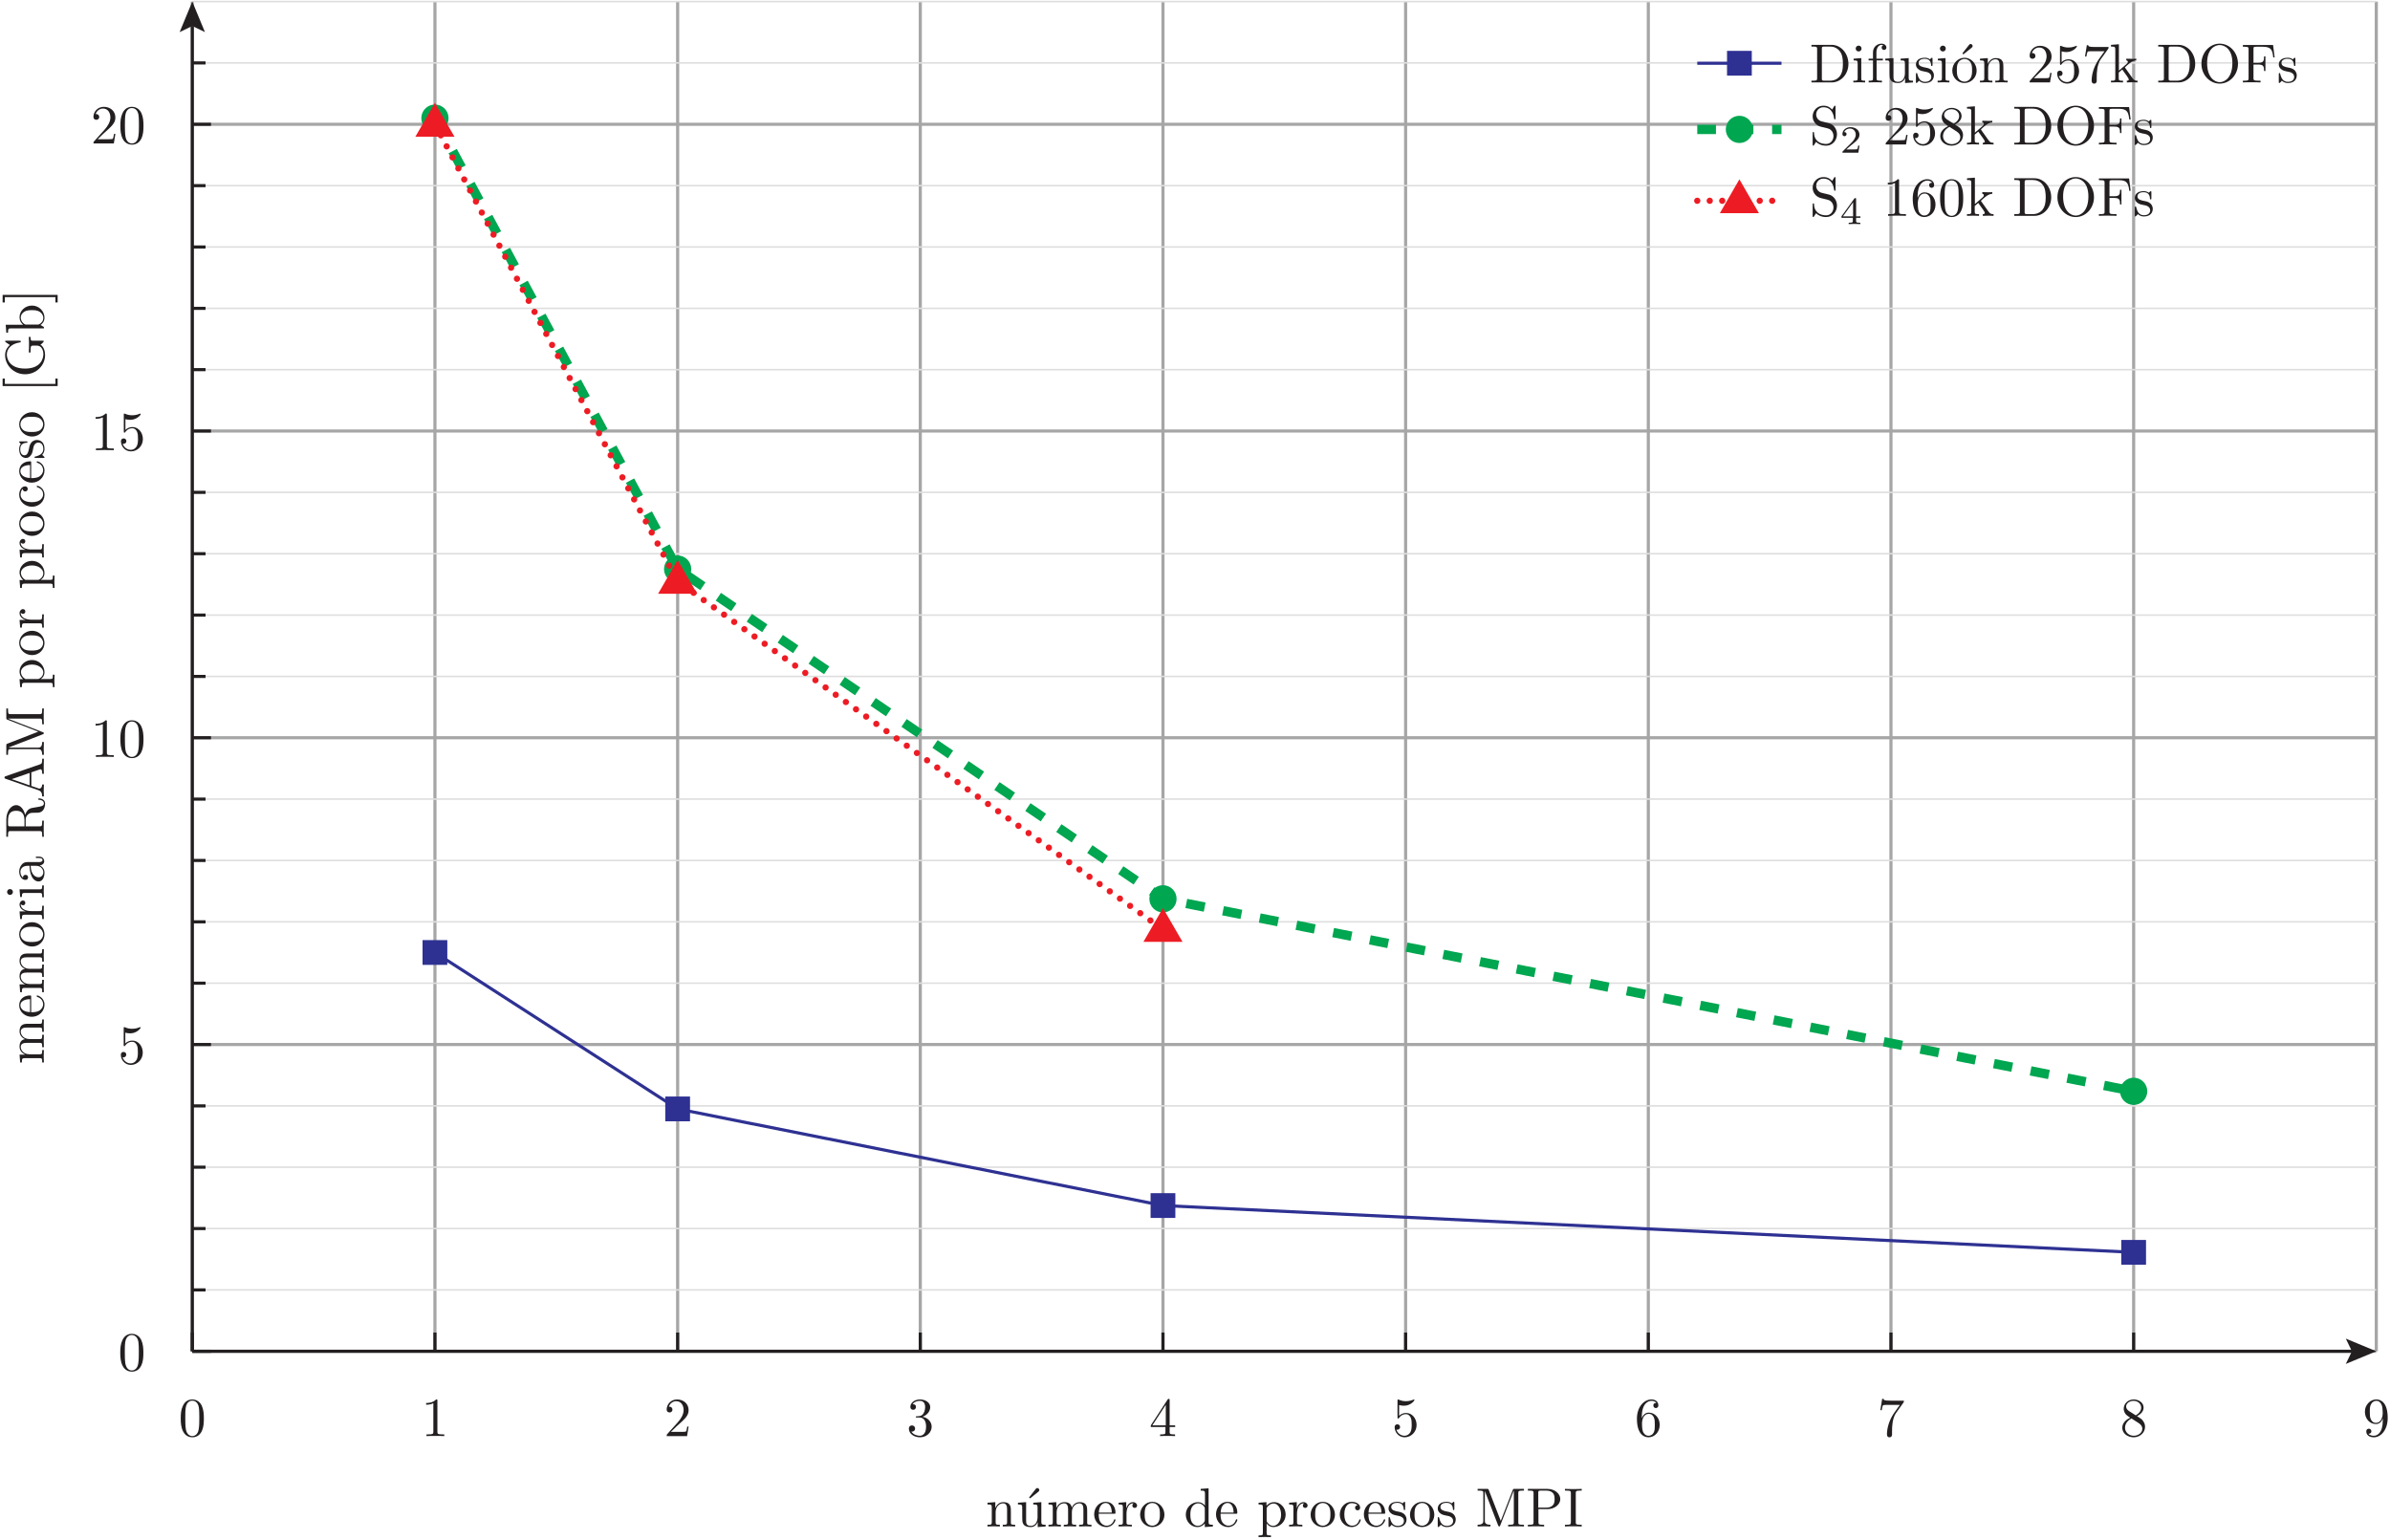 <?xml version="1.0" encoding="UTF-8"?>
<svg xmlns="http://www.w3.org/2000/svg" xmlns:xlink="http://www.w3.org/1999/xlink" width="434.28pt" height="279.83pt" viewBox="0 0 434.28 279.83" version="1.1">
<defs>
<g>
<symbol overflow="visible" id="glyph0-0">
<path style="stroke:none;" d=""/>
</symbol>
<symbol overflow="visible" id="glyph0-1">
<path style="stroke:none;" d="M 4.594 -3.203 C 4.594 -4 4.547 -4.797 4.203 -5.547 C 3.734 -6.5 2.922 -6.656 2.5 -6.656 C 1.906 -6.656 1.172 -6.406 0.766 -5.469 C 0.438 -4.781 0.391 -4 0.391 -3.203 C 0.391 -2.453 0.438 -1.547 0.844 -0.797 C 1.266 0.016 2 0.219 2.484 0.219 C 3.031 0.219 3.797 0.016 4.234 -0.938 C 4.547 -1.625 4.594 -2.406 4.594 -3.203 Z M 2.484 0 C 2.094 0 1.516 -0.25 1.328 -1.203 C 1.219 -1.812 1.219 -2.734 1.219 -3.312 C 1.219 -3.953 1.219 -4.625 1.297 -5.156 C 1.484 -6.344 2.234 -6.438 2.484 -6.438 C 2.812 -6.438 3.484 -6.266 3.672 -5.266 C 3.766 -4.703 3.766 -3.953 3.766 -3.312 C 3.766 -2.562 3.766 -1.891 3.656 -1.25 C 3.516 -0.297 2.938 0 2.484 0 Z M 2.484 0 "/>
</symbol>
<symbol overflow="visible" id="glyph0-2">
<path style="stroke:none;" d="M 2.938 -6.406 C 2.938 -6.641 2.938 -6.656 2.703 -6.656 C 2.094 -6.016 1.203 -6.016 0.891 -6.016 L 0.891 -5.703 C 1.094 -5.703 1.688 -5.703 2.203 -5.969 L 2.203 -0.797 C 2.203 -0.438 2.172 -0.312 1.266 -0.312 L 0.953 -0.312 L 0.953 0 C 1.297 -0.031 2.172 -0.031 2.562 -0.031 C 2.969 -0.031 3.844 -0.031 4.188 0 L 4.188 -0.312 L 3.875 -0.312 C 2.969 -0.312 2.938 -0.422 2.938 -0.797 Z M 2.938 -6.406 "/>
</symbol>
<symbol overflow="visible" id="glyph0-3">
<path style="stroke:none;" d="M 1.266 -0.766 L 2.328 -1.797 C 3.891 -3.188 4.484 -3.719 4.484 -4.719 C 4.484 -5.859 3.594 -6.656 2.375 -6.656 C 1.234 -6.656 0.5 -5.734 0.5 -4.844 C 0.5 -4.297 1 -4.297 1.031 -4.297 C 1.203 -4.297 1.547 -4.406 1.547 -4.812 C 1.547 -5.078 1.375 -5.344 1.016 -5.344 C 0.938 -5.344 0.922 -5.344 0.891 -5.328 C 1.125 -5.984 1.656 -6.344 2.234 -6.344 C 3.156 -6.344 3.578 -5.547 3.578 -4.719 C 3.578 -3.922 3.078 -3.125 2.531 -2.516 L 0.609 -0.375 C 0.5 -0.266 0.5 -0.234 0.5 0 L 4.203 0 L 4.484 -1.734 L 4.234 -1.734 C 4.188 -1.438 4.125 -1 4.016 -0.844 C 3.953 -0.766 3.297 -0.766 3.062 -0.766 Z M 1.266 -0.766 "/>
</symbol>
<symbol overflow="visible" id="glyph0-4">
<path style="stroke:none;" d="M 2.906 -3.516 C 3.719 -3.797 4.297 -4.484 4.297 -5.281 C 4.297 -6.094 3.422 -6.656 2.453 -6.656 C 1.453 -6.656 0.688 -6.062 0.688 -5.297 C 0.688 -4.969 0.906 -4.781 1.203 -4.781 C 1.516 -4.781 1.703 -5 1.703 -5.297 C 1.703 -5.797 1.234 -5.797 1.094 -5.797 C 1.406 -6.281 2.062 -6.406 2.422 -6.406 C 2.828 -6.406 3.375 -6.188 3.375 -5.297 C 3.375 -5.172 3.359 -4.594 3.094 -4.156 C 2.797 -3.672 2.453 -3.641 2.203 -3.625 C 2.125 -3.625 1.891 -3.594 1.812 -3.594 C 1.734 -3.594 1.672 -3.578 1.672 -3.484 C 1.672 -3.375 1.734 -3.375 1.906 -3.375 L 2.344 -3.375 C 3.172 -3.375 3.547 -2.688 3.547 -1.703 C 3.547 -0.344 2.844 -0.062 2.406 -0.062 C 1.984 -0.062 1.234 -0.234 0.875 -0.812 C 1.234 -0.766 1.547 -0.984 1.547 -1.375 C 1.547 -1.734 1.266 -1.938 0.984 -1.938 C 0.734 -1.938 0.422 -1.797 0.422 -1.344 C 0.422 -0.438 1.344 0.219 2.438 0.219 C 3.656 0.219 4.562 -0.688 4.562 -1.703 C 4.562 -2.531 3.938 -3.312 2.906 -3.516 Z M 2.906 -3.516 "/>
</symbol>
<symbol overflow="visible" id="glyph0-5">
<path style="stroke:none;" d="M 2.938 -1.656 L 2.938 -0.781 C 2.938 -0.422 2.922 -0.312 2.188 -0.312 L 1.969 -0.312 L 1.969 0 C 2.375 -0.031 2.906 -0.031 3.312 -0.031 C 3.734 -0.031 4.266 -0.031 4.688 0 L 4.688 -0.312 L 4.469 -0.312 C 3.734 -0.312 3.703 -0.422 3.703 -0.781 L 3.703 -1.656 L 4.703 -1.656 L 4.703 -1.953 L 3.703 -1.953 L 3.703 -6.516 C 3.703 -6.703 3.703 -6.766 3.547 -6.766 C 3.453 -6.766 3.438 -6.766 3.344 -6.656 L 0.281 -1.953 L 0.281 -1.656 Z M 3 -1.953 L 0.562 -1.953 L 3 -5.688 Z M 3 -1.953 "/>
</symbol>
<symbol overflow="visible" id="glyph0-6">
<path style="stroke:none;" d="M 4.484 -2.016 C 4.484 -3.203 3.672 -4.203 2.594 -4.203 C 2.109 -4.203 1.688 -4.047 1.312 -3.688 L 1.312 -5.641 C 1.516 -5.578 1.844 -5.516 2.172 -5.516 C 3.406 -5.516 4.094 -6.422 4.094 -6.547 C 4.094 -6.609 4.062 -6.656 4 -6.656 C 3.984 -6.656 3.969 -6.656 3.922 -6.625 C 3.719 -6.547 3.234 -6.344 2.562 -6.344 C 2.156 -6.344 1.703 -6.406 1.234 -6.625 C 1.156 -6.656 1.125 -6.656 1.109 -6.656 C 1.016 -6.656 1.016 -6.562 1.016 -6.406 L 1.016 -3.453 C 1.016 -3.266 1.016 -3.188 1.156 -3.188 C 1.219 -3.188 1.234 -3.219 1.281 -3.281 C 1.391 -3.438 1.766 -3.984 2.562 -3.984 C 3.094 -3.984 3.344 -3.516 3.422 -3.344 C 3.578 -2.969 3.594 -2.578 3.594 -2.078 C 3.594 -1.734 3.594 -1.125 3.359 -0.703 C 3.125 -0.312 2.75 -0.062 2.297 -0.062 C 1.562 -0.062 0.984 -0.594 0.812 -1.188 C 0.844 -1.172 0.875 -1.156 0.984 -1.156 C 1.312 -1.156 1.484 -1.406 1.484 -1.656 C 1.484 -1.891 1.312 -2.141 0.984 -2.141 C 0.844 -2.141 0.5 -2.062 0.5 -1.609 C 0.5 -0.75 1.188 0.219 2.312 0.219 C 3.469 0.219 4.484 -0.734 4.484 -2.016 Z M 4.484 -2.016 "/>
</symbol>
<symbol overflow="visible" id="glyph0-7">
<path style="stroke:none;" d="M 1.312 -3.281 L 1.312 -3.516 C 1.312 -6.047 2.562 -6.406 3.062 -6.406 C 3.312 -6.406 3.734 -6.344 3.953 -6.016 C 3.797 -6.016 3.406 -6.016 3.406 -5.562 C 3.406 -5.25 3.641 -5.094 3.859 -5.094 C 4.016 -5.094 4.312 -5.188 4.312 -5.578 C 4.312 -6.188 3.875 -6.656 3.047 -6.656 C 1.766 -6.656 0.422 -5.375 0.422 -3.156 C 0.422 -0.484 1.578 0.219 2.516 0.219 C 3.625 0.219 4.562 -0.719 4.562 -2.047 C 4.562 -3.312 3.688 -4.266 2.562 -4.266 C 1.891 -4.266 1.516 -3.766 1.312 -3.281 Z M 2.516 -0.062 C 1.875 -0.062 1.578 -0.656 1.516 -0.812 C 1.344 -1.281 1.344 -2.078 1.344 -2.266 C 1.344 -3.047 1.656 -4.047 2.562 -4.047 C 2.719 -4.047 3.188 -4.047 3.484 -3.422 C 3.672 -3.047 3.672 -2.547 3.672 -2.047 C 3.672 -1.562 3.672 -1.062 3.5 -0.703 C 3.203 -0.109 2.734 -0.062 2.516 -0.062 Z M 2.516 -0.062 "/>
</symbol>
<symbol overflow="visible" id="glyph0-8">
<path style="stroke:none;" d="M 4.766 -6.094 C 4.844 -6.203 4.844 -6.234 4.844 -6.438 L 2.422 -6.438 C 1.203 -6.438 1.188 -6.562 1.141 -6.766 L 0.891 -6.766 L 0.562 -4.703 L 0.812 -4.703 C 0.844 -4.859 0.938 -5.484 1.062 -5.609 C 1.125 -5.672 1.906 -5.672 2.047 -5.672 L 4.109 -5.672 C 4 -5.516 3.203 -4.422 2.984 -4.094 C 2.094 -2.734 1.766 -1.344 1.766 -0.328 C 1.766 -0.234 1.766 0.219 2.219 0.219 C 2.688 0.219 2.688 -0.234 2.688 -0.328 L 2.688 -0.844 C 2.688 -1.391 2.703 -1.938 2.797 -2.484 C 2.828 -2.703 2.969 -3.562 3.406 -4.188 Z M 4.766 -6.094 "/>
</symbol>
<symbol overflow="visible" id="glyph0-9">
<path style="stroke:none;" d="M 1.625 -4.562 C 1.172 -4.875 1.125 -5.203 1.125 -5.375 C 1.125 -5.984 1.781 -6.406 2.484 -6.406 C 3.219 -6.406 3.859 -5.891 3.859 -5.172 C 3.859 -4.594 3.469 -4.125 2.875 -3.766 Z M 3.094 -3.625 C 3.812 -3.984 4.297 -4.516 4.297 -5.172 C 4.297 -6.094 3.406 -6.656 2.5 -6.656 C 1.5 -6.656 0.688 -5.922 0.688 -4.984 C 0.688 -4.812 0.703 -4.359 1.125 -3.891 C 1.234 -3.766 1.609 -3.516 1.859 -3.344 C 1.281 -3.062 0.422 -2.5 0.422 -1.516 C 0.422 -0.453 1.438 0.219 2.484 0.219 C 3.625 0.219 4.562 -0.609 4.562 -1.688 C 4.562 -2.047 4.453 -2.484 4.078 -2.906 C 3.891 -3.125 3.734 -3.219 3.094 -3.625 Z M 2.094 -3.203 L 3.312 -2.422 C 3.594 -2.234 4.062 -1.938 4.062 -1.312 C 4.062 -0.578 3.312 -0.062 2.5 -0.062 C 1.641 -0.062 0.922 -0.688 0.922 -1.516 C 0.922 -2.094 1.234 -2.734 2.094 -3.203 Z M 2.094 -3.203 "/>
</symbol>
<symbol overflow="visible" id="glyph0-10">
<path style="stroke:none;" d="M 3.672 -3.188 L 3.672 -2.859 C 3.672 -0.516 2.625 -0.062 2.047 -0.062 C 1.875 -0.062 1.344 -0.078 1.062 -0.422 C 1.516 -0.422 1.594 -0.703 1.594 -0.875 C 1.594 -1.188 1.344 -1.344 1.125 -1.344 C 0.969 -1.344 0.672 -1.25 0.672 -0.859 C 0.672 -0.188 1.203 0.219 2.062 0.219 C 3.344 0.219 4.562 -1.141 4.562 -3.297 C 4.562 -5.984 3.422 -6.656 2.531 -6.656 C 1.984 -6.656 1.484 -6.484 1.062 -6.031 C 0.656 -5.578 0.422 -5.156 0.422 -4.406 C 0.422 -3.156 1.297 -2.188 2.422 -2.188 C 3.031 -2.188 3.438 -2.594 3.672 -3.188 Z M 2.438 -2.406 C 2.266 -2.406 1.812 -2.406 1.5 -3.047 C 1.312 -3.406 1.312 -3.906 1.312 -4.406 C 1.312 -4.938 1.312 -5.406 1.531 -5.781 C 1.797 -6.281 2.188 -6.406 2.531 -6.406 C 2.984 -6.406 3.312 -6.062 3.484 -5.625 C 3.609 -5.297 3.656 -4.672 3.656 -4.203 C 3.656 -3.375 3.312 -2.406 2.438 -2.406 Z M 2.438 -2.406 "/>
</symbol>
<symbol overflow="visible" id="glyph0-11">
<path style="stroke:none;" d="M 1.094 -3.438 L 1.094 -0.766 C 1.094 -0.312 0.984 -0.312 0.312 -0.312 L 0.312 0 C 0.672 -0.016 1.188 -0.031 1.453 -0.031 C 1.703 -0.031 2.234 -0.016 2.562 0 L 2.562 -0.312 C 1.906 -0.312 1.797 -0.312 1.797 -0.766 L 1.797 -2.594 C 1.797 -3.641 2.5 -4.203 3.141 -4.203 C 3.766 -4.203 3.875 -3.656 3.875 -3.094 L 3.875 -0.766 C 3.875 -0.312 3.766 -0.312 3.094 -0.312 L 3.094 0 C 3.453 -0.016 3.953 -0.031 4.234 -0.031 C 4.484 -0.031 5.016 -0.016 5.344 0 L 5.344 -0.312 C 4.828 -0.312 4.578 -0.312 4.562 -0.609 L 4.562 -2.516 C 4.562 -3.375 4.562 -3.688 4.266 -4.047 C 4.125 -4.219 3.797 -4.422 3.203 -4.422 C 2.484 -4.422 2.016 -3.984 1.734 -3.375 L 1.734 -4.422 L 0.312 -4.312 L 0.312 -4 C 1.016 -4 1.094 -3.938 1.094 -3.438 Z M 1.094 -3.438 "/>
</symbol>
<symbol overflow="visible" id="glyph0-12">
<path style="stroke:none;" d="M 3.75 -6.312 C 3.844 -6.391 3.922 -6.5 3.922 -6.625 C 3.922 -6.797 3.734 -6.984 3.562 -6.984 C 3.406 -6.984 3.297 -6.875 3.266 -6.812 L 2.062 -5.281 L 2.234 -5.094 Z M 3.75 -6.312 "/>
</symbol>
<symbol overflow="visible" id="glyph0-13">
<path style="stroke:none;" d="M 3.906 -0.797 L 3.906 0.109 L 5.344 0 L 5.344 -0.312 C 4.656 -0.312 4.562 -0.375 4.562 -0.875 L 4.562 -4.422 L 3.094 -4.312 L 3.094 -4 C 3.797 -4 3.875 -3.938 3.875 -3.438 L 3.875 -1.656 C 3.875 -0.797 3.406 -0.109 2.672 -0.109 C 1.828 -0.109 1.797 -0.578 1.797 -1.094 L 1.797 -4.422 L 0.312 -4.312 L 0.312 -4 C 1.094 -4 1.094 -3.969 1.094 -3.078 L 1.094 -1.578 C 1.094 -0.797 1.094 0.109 2.625 0.109 C 3.188 0.109 3.625 -0.172 3.906 -0.797 Z M 3.906 -0.797 "/>
</symbol>
<symbol overflow="visible" id="glyph0-14">
<path style="stroke:none;" d="M 1.094 -3.438 L 1.094 -0.766 C 1.094 -0.312 0.984 -0.312 0.312 -0.312 L 0.312 0 C 0.672 -0.016 1.188 -0.031 1.453 -0.031 C 1.703 -0.031 2.234 -0.016 2.562 0 L 2.562 -0.312 C 1.906 -0.312 1.797 -0.312 1.797 -0.766 L 1.797 -2.594 C 1.797 -3.641 2.5 -4.203 3.141 -4.203 C 3.766 -4.203 3.875 -3.656 3.875 -3.094 L 3.875 -0.766 C 3.875 -0.312 3.766 -0.312 3.094 -0.312 L 3.094 0 C 3.453 -0.016 3.953 -0.031 4.234 -0.031 C 4.484 -0.031 5.016 -0.016 5.344 0 L 5.344 -0.312 C 4.688 -0.312 4.562 -0.312 4.562 -0.766 L 4.562 -2.594 C 4.562 -3.641 5.281 -4.203 5.922 -4.203 C 6.547 -4.203 6.656 -3.656 6.656 -3.094 L 6.656 -0.766 C 6.656 -0.312 6.547 -0.312 5.875 -0.312 L 5.875 0 C 6.234 -0.016 6.734 -0.031 7.016 -0.031 C 7.266 -0.031 7.797 -0.016 8.125 0 L 8.125 -0.312 C 7.609 -0.312 7.359 -0.312 7.344 -0.609 L 7.344 -2.516 C 7.344 -3.375 7.344 -3.688 7.047 -4.047 C 6.906 -4.219 6.562 -4.422 5.984 -4.422 C 5.156 -4.422 4.703 -3.812 4.547 -3.438 C 4.406 -4.312 3.656 -4.422 3.203 -4.422 C 2.484 -4.422 2.016 -3.984 1.734 -3.375 L 1.734 -4.422 L 0.312 -4.312 L 0.312 -4 C 1.016 -4 1.094 -3.938 1.094 -3.438 Z M 1.094 -3.438 "/>
</symbol>
<symbol overflow="visible" id="glyph0-15">
<path style="stroke:none;" d="M 1.125 -2.516 C 1.188 -4.016 2.016 -4.266 2.359 -4.266 C 3.391 -4.266 3.484 -2.906 3.484 -2.516 Z M 1.109 -2.312 L 3.906 -2.312 C 4.125 -2.312 4.156 -2.312 4.156 -2.516 C 4.156 -3.516 3.609 -4.484 2.359 -4.484 C 1.203 -4.484 0.281 -3.453 0.281 -2.203 C 0.281 -0.859 1.328 0.109 2.484 0.109 C 3.703 0.109 4.156 -1 4.156 -1.188 C 4.156 -1.297 4.062 -1.312 4.016 -1.312 C 3.938 -1.312 3.906 -1.25 3.891 -1.172 C 3.547 -0.141 2.641 -0.141 2.547 -0.141 C 2.047 -0.141 1.641 -0.438 1.406 -0.812 C 1.109 -1.297 1.109 -1.953 1.109 -2.312 Z M 1.109 -2.312 "/>
</symbol>
<symbol overflow="visible" id="glyph0-16">
<path style="stroke:none;" d="M 1.672 -3.312 L 1.672 -4.422 L 0.281 -4.312 L 0.281 -4 C 0.984 -4 1.062 -3.938 1.062 -3.438 L 1.062 -0.766 C 1.062 -0.312 0.953 -0.312 0.281 -0.312 L 0.281 0 C 0.672 -0.016 1.141 -0.031 1.422 -0.031 C 1.812 -0.031 2.297 -0.031 2.688 0 L 2.688 -0.312 L 2.484 -0.312 C 1.734 -0.312 1.719 -0.422 1.719 -0.781 L 1.719 -2.312 C 1.719 -3.312 2.141 -4.203 2.906 -4.203 C 2.969 -4.203 2.984 -4.203 3.016 -4.188 C 2.984 -4.188 2.781 -4.062 2.781 -3.797 C 2.781 -3.516 2.984 -3.375 3.203 -3.375 C 3.391 -3.375 3.641 -3.484 3.641 -3.812 C 3.641 -4.125 3.328 -4.422 2.906 -4.422 C 2.172 -4.422 1.812 -3.75 1.672 -3.312 Z M 1.672 -3.312 "/>
</symbol>
<symbol overflow="visible" id="glyph0-17">
<path style="stroke:none;" d="M 4.703 -2.141 C 4.703 -3.422 3.703 -4.484 2.5 -4.484 C 1.25 -4.484 0.281 -3.391 0.281 -2.141 C 0.281 -0.844 1.312 0.109 2.484 0.109 C 3.703 0.109 4.703 -0.875 4.703 -2.141 Z M 2.5 -0.141 C 2.062 -0.141 1.625 -0.344 1.359 -0.812 C 1.109 -1.25 1.109 -1.859 1.109 -2.219 C 1.109 -2.609 1.109 -3.156 1.344 -3.594 C 1.625 -4.047 2.094 -4.266 2.484 -4.266 C 2.938 -4.266 3.359 -4.047 3.625 -3.609 C 3.875 -3.188 3.875 -2.594 3.875 -2.219 C 3.875 -1.859 3.875 -1.312 3.656 -0.875 C 3.438 -0.438 3 -0.141 2.5 -0.141 Z M 2.5 -0.141 "/>
</symbol>
<symbol overflow="visible" id="glyph0-18">
<path style="stroke:none;" d="M 3.797 -0.547 L 3.797 0.109 L 5.266 0 L 5.266 -0.312 C 4.562 -0.312 4.484 -0.375 4.484 -0.875 L 4.484 -6.938 L 3.047 -6.828 L 3.047 -6.516 C 3.75 -6.516 3.828 -6.453 3.828 -5.953 L 3.828 -3.797 C 3.547 -4.156 3.109 -4.422 2.562 -4.422 C 1.391 -4.422 0.344 -3.438 0.344 -2.156 C 0.344 -0.875 1.312 0.109 2.453 0.109 C 3.094 0.109 3.547 -0.234 3.797 -0.547 Z M 3.797 -3.234 L 3.797 -1.188 C 3.797 -1 3.797 -0.984 3.688 -0.812 C 3.391 -0.328 2.938 -0.109 2.516 -0.109 C 2.062 -0.109 1.703 -0.375 1.453 -0.75 C 1.203 -1.156 1.172 -1.734 1.172 -2.141 C 1.172 -2.516 1.188 -3.109 1.484 -3.562 C 1.688 -3.875 2.062 -4.203 2.609 -4.203 C 2.953 -4.203 3.375 -4.047 3.688 -3.594 C 3.797 -3.438 3.797 -3.406 3.797 -3.234 Z M 3.797 -3.234 "/>
</symbol>
<symbol overflow="visible" id="glyph0-19">
<path style="stroke:none;" d="M 1.719 -3.766 L 1.719 -4.422 L 0.281 -4.312 L 0.281 -4 C 0.984 -4 1.062 -3.938 1.062 -3.5 L 1.062 1.188 C 1.062 1.625 0.953 1.625 0.281 1.625 L 0.281 1.938 C 0.625 1.938 1.141 1.906 1.406 1.906 C 1.672 1.906 2.188 1.938 2.531 1.938 L 2.531 1.625 C 1.859 1.625 1.75 1.625 1.75 1.188 L 1.75 -0.594 C 1.797 -0.438 2.219 0.109 2.984 0.109 C 4.172 0.109 5.203 -0.875 5.203 -2.156 C 5.203 -3.438 4.234 -4.422 3.125 -4.422 C 2.344 -4.422 1.922 -3.984 1.719 -3.766 Z M 1.75 -1.141 L 1.75 -3.375 C 2.047 -3.875 2.531 -4.172 3.047 -4.172 C 3.766 -4.172 4.375 -3.297 4.375 -2.156 C 4.375 -0.953 3.688 -0.109 2.938 -0.109 C 2.547 -0.109 2.156 -0.312 1.891 -0.719 C 1.75 -0.938 1.75 -0.938 1.75 -1.141 Z M 1.75 -1.141 "/>
</symbol>
<symbol overflow="visible" id="glyph0-20">
<path style="stroke:none;" d="M 1.172 -2.188 C 1.172 -3.812 1.984 -4.234 2.516 -4.234 C 2.609 -4.234 3.234 -4.219 3.594 -3.859 C 3.188 -3.828 3.125 -3.531 3.125 -3.406 C 3.125 -3.141 3.297 -2.938 3.578 -2.938 C 3.844 -2.938 4.047 -3.109 4.047 -3.406 C 4.047 -4.094 3.281 -4.484 2.516 -4.484 C 1.266 -4.484 0.344 -3.406 0.344 -2.156 C 0.344 -0.875 1.328 0.109 2.484 0.109 C 3.828 0.109 4.156 -1.094 4.156 -1.188 C 4.156 -1.297 4.047 -1.297 4.016 -1.297 C 3.938 -1.297 3.906 -1.25 3.891 -1.188 C 3.594 -0.266 2.953 -0.141 2.578 -0.141 C 2.047 -0.141 1.172 -0.562 1.172 -2.188 Z M 1.172 -2.188 "/>
</symbol>
<symbol overflow="visible" id="glyph0-21">
<path style="stroke:none;" d="M 2.078 -1.938 C 2.297 -1.906 3.125 -1.734 3.125 -1.016 C 3.125 -0.516 2.766 -0.109 1.984 -0.109 C 1.156 -0.109 0.797 -0.688 0.594 -1.531 C 0.562 -1.656 0.562 -1.703 0.453 -1.703 C 0.328 -1.703 0.328 -1.625 0.328 -1.453 L 0.328 -0.125 C 0.328 0.047 0.328 0.109 0.438 0.109 C 0.484 0.109 0.5 0.094 0.688 -0.094 C 0.703 -0.109 0.703 -0.125 0.891 -0.312 C 1.328 0.094 1.781 0.109 1.984 0.109 C 3.141 0.109 3.594 -0.562 3.594 -1.281 C 3.594 -1.812 3.297 -2.109 3.188 -2.234 C 2.844 -2.547 2.453 -2.625 2.047 -2.703 C 1.484 -2.812 0.812 -2.953 0.812 -3.531 C 0.812 -3.875 1.062 -4.297 1.938 -4.297 C 3.031 -4.297 3.078 -3.391 3.094 -3.078 C 3.109 -2.984 3.203 -2.984 3.219 -2.984 C 3.344 -2.984 3.344 -3.047 3.344 -3.234 L 3.344 -4.234 C 3.344 -4.406 3.344 -4.484 3.234 -4.484 C 3.188 -4.484 3.172 -4.484 3.047 -4.359 C 3.016 -4.312 2.906 -4.234 2.875 -4.203 C 2.484 -4.484 2.078 -4.484 1.938 -4.484 C 0.703 -4.484 0.328 -3.812 0.328 -3.25 C 0.328 -2.906 0.484 -2.625 0.766 -2.406 C 1.078 -2.141 1.359 -2.078 2.078 -1.938 Z M 2.078 -1.938 "/>
</symbol>
<symbol overflow="visible" id="glyph0-22">
<path style="stroke:none;" d="M 2.406 -6.609 C 2.312 -6.828 2.297 -6.828 2.062 -6.828 L 0.375 -6.828 L 0.375 -6.516 L 0.609 -6.516 C 1.375 -6.516 1.406 -6.406 1.406 -6.047 L 1.406 -1.047 C 1.406 -0.781 1.406 -0.312 0.375 -0.312 L 0.375 0 C 0.719 -0.016 1.203 -0.031 1.547 -0.031 C 1.875 -0.031 2.359 -0.016 2.703 0 L 2.703 -0.312 C 1.688 -0.312 1.688 -0.781 1.688 -1.047 L 1.688 -6.438 L 4.094 -0.219 C 4.156 -0.094 4.203 0 4.297 0 C 4.406 0 4.438 -0.078 4.484 -0.188 L 6.938 -6.516 L 6.953 -6.516 L 6.953 -0.781 C 6.953 -0.422 6.938 -0.312 6.156 -0.312 L 5.922 -0.312 L 5.922 0 C 6.297 -0.031 6.969 -0.031 7.359 -0.031 C 7.75 -0.031 8.422 -0.031 8.797 0 L 8.797 -0.312 L 8.547 -0.312 C 7.781 -0.312 7.766 -0.422 7.766 -0.781 L 7.766 -6.047 C 7.766 -6.406 7.781 -6.516 8.547 -6.516 L 8.797 -6.516 L 8.797 -6.828 L 7.094 -6.828 C 6.844 -6.828 6.844 -6.812 6.766 -6.641 L 4.578 -1.016 Z M 2.406 -6.609 "/>
</symbol>
<symbol overflow="visible" id="glyph0-23">
<path style="stroke:none;" d="M 2.266 -3.156 L 3.953 -3.156 C 5.156 -3.156 6.234 -3.969 6.234 -4.969 C 6.234 -5.953 5.25 -6.828 3.875 -6.828 L 0.344 -6.828 L 0.344 -6.516 L 0.594 -6.516 C 1.359 -6.516 1.375 -6.406 1.375 -6.047 L 1.375 -0.781 C 1.375 -0.422 1.359 -0.312 0.594 -0.312 L 0.344 -0.312 L 0.344 0 C 0.703 -0.031 1.438 -0.031 1.812 -0.031 C 2.203 -0.031 2.953 -0.031 3.297 0 L 3.297 -0.312 L 3.062 -0.312 C 2.297 -0.312 2.266 -0.422 2.266 -0.781 Z M 2.234 -3.422 L 2.234 -6.125 C 2.234 -6.453 2.266 -6.516 2.734 -6.516 L 3.625 -6.516 C 5.203 -6.516 5.203 -5.453 5.203 -4.969 C 5.203 -4.5 5.203 -3.422 3.625 -3.422 Z M 2.234 -3.422 "/>
</symbol>
<symbol overflow="visible" id="glyph0-24">
<path style="stroke:none;" d="M 2.25 -6.047 C 2.25 -6.406 2.281 -6.516 3.062 -6.516 L 3.328 -6.516 L 3.328 -6.828 C 2.984 -6.797 2.188 -6.797 1.812 -6.797 C 1.422 -6.797 0.625 -6.797 0.281 -6.828 L 0.281 -6.516 L 0.547 -6.516 C 1.328 -6.516 1.359 -6.406 1.359 -6.047 L 1.359 -0.781 C 1.359 -0.422 1.328 -0.312 0.547 -0.312 L 0.281 -0.312 L 0.281 0 C 0.625 -0.031 1.422 -0.031 1.797 -0.031 C 2.188 -0.031 2.984 -0.031 3.328 0 L 3.328 -0.312 L 3.062 -0.312 C 2.281 -0.312 2.25 -0.422 2.25 -0.781 Z M 2.25 -6.047 "/>
</symbol>
<symbol overflow="visible" id="glyph0-25">
<path style="stroke:none;" d="M 0.344 -6.828 L 0.344 -6.516 L 0.594 -6.516 C 1.359 -6.516 1.375 -6.406 1.375 -6.047 L 1.375 -0.781 C 1.375 -0.422 1.359 -0.312 0.594 -0.312 L 0.344 -0.312 L 0.344 0 L 4.016 0 C 5.688 0 7.062 -1.484 7.062 -3.359 C 7.062 -5.266 5.719 -6.828 4.016 -6.828 Z M 2.734 -0.312 C 2.266 -0.312 2.234 -0.375 2.234 -0.703 L 2.234 -6.125 C 2.234 -6.453 2.266 -6.516 2.734 -6.516 L 3.734 -6.516 C 4.344 -6.516 5.047 -6.297 5.547 -5.594 C 5.984 -5 6.062 -4.141 6.062 -3.359 C 6.062 -2.25 5.875 -1.656 5.516 -1.156 C 5.312 -0.891 4.75 -0.312 3.734 -0.312 Z M 2.734 -0.312 "/>
</symbol>
<symbol overflow="visible" id="glyph0-26">
<path style="stroke:none;" d="M 1.766 -4.422 L 0.375 -4.312 L 0.375 -4 C 1.016 -4 1.109 -3.938 1.109 -3.453 L 1.109 -0.766 C 1.109 -0.312 1 -0.312 0.328 -0.312 L 0.328 0 C 0.656 -0.016 1.188 -0.031 1.438 -0.031 C 1.781 -0.031 2.125 -0.016 2.469 0 L 2.469 -0.312 C 1.812 -0.312 1.766 -0.359 1.766 -0.75 Z M 1.812 -6.156 C 1.812 -6.484 1.562 -6.688 1.281 -6.688 C 0.969 -6.688 0.75 -6.422 0.75 -6.156 C 0.75 -5.891 0.969 -5.625 1.281 -5.625 C 1.562 -5.625 1.812 -5.844 1.812 -6.156 Z M 1.812 -6.156 "/>
</symbol>
<symbol overflow="visible" id="glyph0-27">
<path style="stroke:none;" d="M 1.75 -4.312 L 1.75 -5.469 C 1.75 -6.344 2.234 -6.828 2.672 -6.828 C 2.703 -6.828 2.844 -6.828 3 -6.766 C 2.875 -6.719 2.703 -6.594 2.703 -6.344 C 2.703 -6.109 2.859 -5.906 3.125 -5.906 C 3.422 -5.906 3.562 -6.109 3.562 -6.344 C 3.562 -6.719 3.203 -7.047 2.672 -7.047 C 1.969 -7.047 1.125 -6.516 1.125 -5.453 L 1.125 -4.312 L 0.328 -4.312 L 0.328 -4 L 1.125 -4 L 1.125 -0.766 C 1.125 -0.312 1.016 -0.312 0.344 -0.312 L 0.344 0 C 0.734 -0.016 1.203 -0.031 1.484 -0.031 C 1.875 -0.031 2.344 -0.031 2.75 0 L 2.75 -0.312 L 2.547 -0.312 C 1.797 -0.312 1.781 -0.422 1.781 -0.781 L 1.781 -4 L 2.922 -4 L 2.922 -4.312 Z M 1.75 -4.312 "/>
</symbol>
<symbol overflow="visible" id="glyph0-28">
<path style="stroke:none;" d="M 1.062 -0.766 C 1.062 -0.312 0.953 -0.312 0.281 -0.312 L 0.281 0 C 0.609 -0.016 1.078 -0.031 1.375 -0.031 C 1.672 -0.031 2.062 -0.016 2.469 0 L 2.469 -0.312 C 1.797 -0.312 1.688 -0.312 1.688 -0.766 L 1.688 -1.797 L 2.328 -2.344 C 3.094 -1.281 3.516 -0.719 3.516 -0.547 C 3.516 -0.344 3.344 -0.312 3.156 -0.312 L 3.156 0 C 3.438 -0.016 4.031 -0.031 4.234 -0.031 C 4.531 -0.031 4.812 -0.016 5.109 0 L 5.109 -0.312 C 4.734 -0.312 4.516 -0.312 4.141 -0.844 L 2.875 -2.625 C 2.859 -2.656 2.812 -2.703 2.812 -2.734 C 2.812 -2.781 3.516 -3.375 3.625 -3.453 C 4.25 -3.969 4.672 -3.984 4.875 -4 L 4.875 -4.312 C 4.594 -4.281 4.453 -4.281 4.188 -4.281 C 3.812 -4.281 3.203 -4.297 3.062 -4.312 L 3.062 -4 C 3.25 -3.984 3.344 -3.875 3.344 -3.75 C 3.344 -3.547 3.203 -3.438 3.125 -3.359 L 1.719 -2.141 L 1.719 -6.938 L 0.281 -6.828 L 0.281 -6.516 C 0.984 -6.516 1.062 -6.453 1.062 -5.953 Z M 1.062 -0.766 "/>
</symbol>
<symbol overflow="visible" id="glyph0-29">
<path style="stroke:none;" d="M 7.203 -3.391 C 7.203 -5.438 5.703 -7.047 3.875 -7.047 C 2.094 -7.047 0.562 -5.453 0.562 -3.391 C 0.562 -1.344 2.094 0.219 3.875 0.219 C 5.703 0.219 7.203 -1.375 7.203 -3.391 Z M 3.891 -0.047 C 2.938 -0.047 1.594 -0.922 1.594 -3.531 C 1.594 -6.125 3.047 -6.797 3.875 -6.797 C 4.75 -6.797 6.188 -6.094 6.188 -3.531 C 6.188 -0.875 4.812 -0.047 3.891 -0.047 Z M 3.891 -0.047 "/>
</symbol>
<symbol overflow="visible" id="glyph0-30">
<path style="stroke:none;" d="M 5.812 -6.797 L 0.328 -6.797 L 0.328 -6.484 L 0.562 -6.484 C 1.344 -6.484 1.359 -6.375 1.359 -6.016 L 1.359 -0.781 C 1.359 -0.422 1.344 -0.312 0.562 -0.312 L 0.328 -0.312 L 0.328 0 C 0.688 -0.031 1.453 -0.031 1.844 -0.031 C 2.266 -0.031 3.172 -0.031 3.531 0 L 3.531 -0.312 L 3.203 -0.312 C 2.25 -0.312 2.25 -0.438 2.25 -0.797 L 2.25 -3.25 L 3.109 -3.25 C 4.062 -3.25 4.172 -2.938 4.172 -2.078 L 4.422 -2.078 L 4.422 -4.734 L 4.172 -4.734 C 4.172 -3.891 4.062 -3.562 3.109 -3.562 L 2.25 -3.562 L 2.25 -6.094 C 2.25 -6.422 2.266 -6.484 2.734 -6.484 L 3.938 -6.484 C 5.438 -6.484 5.688 -5.938 5.844 -4.547 L 6.094 -4.547 Z M 5.812 -6.797 "/>
</symbol>
<symbol overflow="visible" id="glyph0-31">
<path style="stroke:none;" d="M 3.484 -3.875 L 2.203 -4.188 C 1.594 -4.344 1.203 -4.875 1.203 -5.453 C 1.203 -6.156 1.734 -6.766 2.516 -6.766 C 4.188 -6.766 4.406 -5.125 4.469 -4.688 C 4.484 -4.625 4.484 -4.562 4.594 -4.562 C 4.719 -4.562 4.719 -4.609 4.719 -4.797 L 4.719 -6.812 C 4.719 -6.984 4.719 -7.047 4.609 -7.047 C 4.547 -7.047 4.531 -7.047 4.453 -6.922 L 4.109 -6.344 C 3.812 -6.641 3.406 -7.047 2.516 -7.047 C 1.406 -7.047 0.562 -6.172 0.562 -5.109 C 0.562 -4.281 1.094 -3.547 1.875 -3.281 C 1.984 -3.234 2.484 -3.125 3.188 -2.953 C 3.453 -2.875 3.766 -2.812 4.047 -2.438 C 4.25 -2.188 4.344 -1.844 4.344 -1.516 C 4.344 -0.812 3.844 -0.094 3.016 -0.094 C 2.719 -0.094 1.953 -0.141 1.438 -0.625 C 0.844 -1.172 0.812 -1.812 0.812 -2.172 C 0.797 -2.266 0.719 -2.266 0.688 -2.266 C 0.562 -2.266 0.562 -2.203 0.562 -2.016 L 0.562 -0.016 C 0.562 0.156 0.562 0.219 0.672 0.219 C 0.734 0.219 0.75 0.203 0.812 0.094 C 0.812 0.078 0.844 0.047 1.188 -0.484 C 1.484 -0.141 2.125 0.219 3.016 0.219 C 4.188 0.219 4.984 -0.766 4.984 -1.859 C 4.984 -2.859 4.328 -3.688 3.484 -3.875 Z M 3.484 -3.875 "/>
</symbol>
<symbol overflow="visible" id="glyph1-0">
<path style="stroke:none;" d=""/>
</symbol>
<symbol overflow="visible" id="glyph1-1">
<path style="stroke:none;" d="M -3.438 -1.094 L -0.766 -1.094 C -0.312 -1.094 -0.312 -0.984 -0.312 -0.312 L 0 -0.312 C -0.016 -0.672 -0.031 -1.188 -0.031 -1.453 C -0.031 -1.703 -0.016 -2.234 0 -2.562 L -0.312 -2.562 C -0.312 -1.906 -0.312 -1.797 -0.766 -1.797 L -2.594 -1.797 C -3.641 -1.797 -4.203 -2.5 -4.203 -3.141 C -4.203 -3.766 -3.656 -3.875 -3.094 -3.875 L -0.766 -3.875 C -0.312 -3.875 -0.312 -3.766 -0.312 -3.094 L 0 -3.094 C -0.016 -3.453 -0.031 -3.953 -0.031 -4.234 C -0.031 -4.484 -0.016 -5.016 0 -5.344 L -0.312 -5.344 C -0.312 -4.688 -0.312 -4.562 -0.766 -4.562 L -2.594 -4.562 C -3.641 -4.562 -4.203 -5.281 -4.203 -5.922 C -4.203 -6.547 -3.656 -6.656 -3.094 -6.656 L -0.766 -6.656 C -0.312 -6.656 -0.312 -6.547 -0.312 -5.875 L 0 -5.875 C -0.016 -6.234 -0.031 -6.734 -0.031 -7.016 C -0.031 -7.266 -0.016 -7.797 0 -8.125 L -0.312 -8.125 C -0.312 -7.609 -0.312 -7.359 -0.609 -7.344 L -2.516 -7.344 C -3.375 -7.344 -3.688 -7.344 -4.047 -7.047 C -4.219 -6.906 -4.422 -6.562 -4.422 -5.984 C -4.422 -5.156 -3.812 -4.703 -3.438 -4.547 C -4.312 -4.406 -4.422 -3.656 -4.422 -3.203 C -4.422 -2.484 -3.984 -2.016 -3.375 -1.734 L -4.422 -1.734 L -4.312 -0.312 L -4 -0.312 C -4 -1.016 -3.938 -1.094 -3.438 -1.094 Z M -3.438 -1.094 "/>
</symbol>
<symbol overflow="visible" id="glyph1-2">
<path style="stroke:none;" d="M -2.516 -1.125 C -4.016 -1.188 -4.266 -2.016 -4.266 -2.359 C -4.266 -3.391 -2.906 -3.484 -2.516 -3.484 Z M -2.312 -1.109 L -2.312 -3.906 C -2.312 -4.125 -2.312 -4.156 -2.516 -4.156 C -3.516 -4.156 -4.484 -3.609 -4.484 -2.359 C -4.484 -1.203 -3.453 -0.281 -2.203 -0.281 C -0.859 -0.281 0.109 -1.328 0.109 -2.484 C 0.109 -3.703 -1 -4.156 -1.188 -4.156 C -1.297 -4.156 -1.312 -4.062 -1.312 -4.016 C -1.312 -3.938 -1.25 -3.906 -1.172 -3.891 C -0.141 -3.547 -0.141 -2.641 -0.141 -2.547 C -0.141 -2.047 -0.438 -1.641 -0.812 -1.406 C -1.297 -1.109 -1.953 -1.109 -2.312 -1.109 Z M -2.312 -1.109 "/>
</symbol>
<symbol overflow="visible" id="glyph1-3">
<path style="stroke:none;" d="M -2.141 -4.703 C -3.422 -4.703 -4.484 -3.703 -4.484 -2.5 C -4.484 -1.25 -3.391 -0.281 -2.141 -0.281 C -0.844 -0.281 0.109 -1.312 0.109 -2.484 C 0.109 -3.703 -0.875 -4.703 -2.141 -4.703 Z M -0.141 -2.5 C -0.141 -2.062 -0.344 -1.625 -0.812 -1.359 C -1.25 -1.109 -1.859 -1.109 -2.219 -1.109 C -2.609 -1.109 -3.156 -1.109 -3.594 -1.344 C -4.047 -1.625 -4.266 -2.094 -4.266 -2.484 C -4.266 -2.938 -4.047 -3.359 -3.609 -3.625 C -3.188 -3.875 -2.594 -3.875 -2.219 -3.875 C -1.859 -3.875 -1.312 -3.875 -0.875 -3.656 C -0.438 -3.438 -0.141 -3 -0.141 -2.5 Z M -0.141 -2.5 "/>
</symbol>
<symbol overflow="visible" id="glyph1-4">
<path style="stroke:none;" d="M -3.312 -1.672 L -4.422 -1.672 L -4.312 -0.281 L -4 -0.281 C -4 -0.984 -3.938 -1.062 -3.438 -1.062 L -0.766 -1.062 C -0.312 -1.062 -0.312 -0.953 -0.312 -0.281 L 0 -0.281 C -0.016 -0.672 -0.031 -1.141 -0.031 -1.422 C -0.031 -1.812 -0.031 -2.297 0 -2.688 L -0.312 -2.688 L -0.312 -2.484 C -0.312 -1.734 -0.422 -1.719 -0.781 -1.719 L -2.312 -1.719 C -3.312 -1.719 -4.203 -2.141 -4.203 -2.906 C -4.203 -2.969 -4.203 -2.984 -4.188 -3.016 C -4.188 -2.984 -4.062 -2.781 -3.797 -2.781 C -3.516 -2.781 -3.375 -2.984 -3.375 -3.203 C -3.375 -3.391 -3.484 -3.641 -3.812 -3.641 C -4.125 -3.641 -4.422 -3.328 -4.422 -2.906 C -4.422 -2.172 -3.75 -1.812 -3.312 -1.672 Z M -3.312 -1.672 "/>
</symbol>
<symbol overflow="visible" id="glyph1-5">
<path style="stroke:none;" d="M -4.422 -1.766 L -4.312 -0.375 L -4 -0.375 C -4 -1.016 -3.938 -1.109 -3.453 -1.109 L -0.766 -1.109 C -0.312 -1.109 -0.312 -1 -0.312 -0.328 L 0 -0.328 C -0.016 -0.656 -0.031 -1.188 -0.031 -1.438 C -0.031 -1.781 -0.016 -2.125 0 -2.469 L -0.312 -2.469 C -0.312 -1.812 -0.359 -1.766 -0.75 -1.766 Z M -6.156 -1.812 C -6.484 -1.812 -6.688 -1.562 -6.688 -1.281 C -6.688 -0.969 -6.422 -0.75 -6.156 -0.75 C -5.891 -0.75 -5.625 -0.969 -5.625 -1.281 C -5.625 -1.562 -5.844 -1.812 -6.156 -1.812 Z M -6.156 -1.812 "/>
</symbol>
<symbol overflow="visible" id="glyph1-6">
<path style="stroke:none;" d="M -0.766 -3.328 C -0.359 -3.375 0.062 -3.641 0.062 -4.109 C 0.062 -4.312 -0.078 -4.938 -0.891 -4.938 L -1.453 -4.938 L -1.453 -4.688 L -0.891 -4.688 C -0.312 -4.688 -0.25 -4.438 -0.25 -4.312 C -0.25 -3.984 -0.703 -3.953 -0.75 -3.953 L -2.75 -3.953 C -3.172 -3.953 -3.562 -3.953 -3.938 -3.594 C -4.312 -3.203 -4.484 -2.703 -4.484 -2.219 C -4.484 -1.406 -4.016 -0.703 -3.344 -0.703 C -3.047 -0.703 -2.875 -0.906 -2.875 -1.172 C -2.875 -1.453 -3.078 -1.625 -3.344 -1.625 C -3.453 -1.625 -3.797 -1.578 -3.797 -1.125 C -4.156 -1.391 -4.266 -1.875 -4.266 -2.203 C -4.266 -2.688 -3.875 -3.266 -2.984 -3.266 L -2.609 -3.266 C -2.578 -2.75 -2.547 -2.047 -2.25 -1.422 C -1.906 -0.672 -1.391 -0.422 -0.953 -0.422 C -0.141 -0.422 0.109 -1.391 0.109 -2.016 C 0.109 -2.688 -0.297 -3.141 -0.766 -3.328 Z M -2.406 -3.266 L -1.406 -3.266 C -0.453 -3.266 -0.109 -2.547 -0.109 -2.094 C -0.109 -1.594 -0.453 -1.188 -0.953 -1.188 C -1.516 -1.188 -2.344 -1.609 -2.406 -3.266 Z M -2.406 -3.266 "/>
</symbol>
<symbol overflow="visible" id="glyph1-7">
<path style="stroke:none;" d="M -3.531 -2.234 L -6.125 -2.234 C -6.344 -2.234 -6.469 -2.234 -6.5 -2.453 C -6.516 -2.562 -6.516 -2.844 -6.516 -3.047 C -6.516 -3.953 -6.484 -5.062 -5.031 -5.062 C -4.344 -5.062 -3.531 -4.828 -3.531 -3.344 Z M -3.406 -4.344 C -3.641 -5.312 -4.25 -6.094 -5.031 -6.094 C -5.984 -6.094 -6.828 -4.953 -6.828 -3.484 L -6.828 -0.344 L -6.516 -0.344 L -6.516 -0.594 C -6.516 -1.359 -6.406 -1.375 -6.047 -1.375 L -0.781 -1.375 C -0.422 -1.375 -0.312 -1.359 -0.312 -0.594 L -0.312 -0.344 L 0 -0.344 C -0.031 -0.703 -0.031 -1.422 -0.031 -1.812 C -0.031 -2.203 -0.031 -2.906 0 -3.266 L -0.312 -3.266 L -0.312 -3.031 C -0.312 -2.266 -0.422 -2.234 -0.781 -2.234 L -3.312 -2.234 L -3.312 -3.391 C -3.312 -3.547 -3.312 -3.969 -2.969 -4.312 C -2.609 -4.703 -2.297 -4.703 -1.625 -4.703 C -0.984 -4.703 -0.578 -4.703 -0.203 -5.109 C 0.156 -5.516 0.219 -6.062 0.219 -6.375 C 0.219 -7.156 -0.594 -7.312 -0.875 -7.312 C -0.938 -7.312 -1.047 -7.312 -1.047 -7.188 C -1.047 -7.078 -0.953 -7.078 -0.891 -7.062 C -0.188 -7.016 0 -6.656 0 -6.406 C 0 -5.922 -0.516 -5.844 -1.438 -5.703 L -2.234 -5.562 C -2.875 -5.391 -3.203 -4.906 -3.406 -4.344 Z M -3.406 -4.344 "/>
</symbol>
<symbol overflow="visible" id="glyph1-8">
<path style="stroke:none;" d="M -6.953 -3.984 C -7.094 -3.938 -7.156 -3.906 -7.156 -3.75 C -7.156 -3.594 -7.094 -3.562 -6.953 -3.516 L -0.984 -1.438 C -0.469 -1.266 -0.312 -0.859 -0.312 -0.312 L 0 -0.312 C -0.016 -0.547 -0.031 -0.984 -0.031 -1.344 C -0.031 -1.656 -0.016 -2.172 0 -2.484 L -0.312 -2.484 C -0.312 -1.984 -0.562 -1.734 -0.812 -1.734 C -0.844 -1.734 -0.953 -1.75 -0.969 -1.766 L -2.281 -2.219 L -2.281 -4.688 L -0.75 -5.219 C -0.703 -5.234 -0.656 -5.25 -0.609 -5.25 C -0.312 -5.25 -0.312 -4.688 -0.312 -4.422 L 0 -4.422 C -0.031 -4.781 -0.031 -5.484 -0.031 -5.859 C -0.031 -6.297 -0.016 -6.75 0 -7.172 L -0.312 -7.172 L -0.312 -6.984 C -0.312 -6.391 -0.375 -6.25 -0.703 -6.141 Z M -5.844 -3.453 L -2.594 -4.578 L -2.594 -2.328 Z M -5.844 -3.453 "/>
</symbol>
<symbol overflow="visible" id="glyph1-9">
<path style="stroke:none;" d="M -6.609 -2.406 C -6.828 -2.312 -6.828 -2.297 -6.828 -2.062 L -6.828 -0.375 L -6.516 -0.375 L -6.516 -0.609 C -6.516 -1.375 -6.406 -1.406 -6.047 -1.406 L -1.047 -1.406 C -0.781 -1.406 -0.312 -1.406 -0.312 -0.375 L 0 -0.375 C -0.016 -0.719 -0.031 -1.203 -0.031 -1.547 C -0.031 -1.875 -0.016 -2.359 0 -2.703 L -0.312 -2.703 C -0.312 -1.688 -0.781 -1.688 -1.047 -1.688 L -6.438 -1.688 L -0.219 -4.094 C -0.094 -4.156 0 -4.203 0 -4.297 C 0 -4.406 -0.078 -4.438 -0.188 -4.484 L -6.516 -6.938 L -6.516 -6.953 L -0.781 -6.953 C -0.422 -6.953 -0.312 -6.938 -0.312 -6.156 L -0.312 -5.922 L 0 -5.922 C -0.031 -6.297 -0.031 -6.969 -0.031 -7.359 C -0.031 -7.75 -0.031 -8.422 0 -8.797 L -0.312 -8.797 L -0.312 -8.547 C -0.312 -7.781 -0.422 -7.766 -0.781 -7.766 L -6.047 -7.766 C -6.406 -7.766 -6.516 -7.781 -6.516 -8.547 L -6.516 -8.797 L -6.828 -8.797 L -6.828 -7.094 C -6.828 -6.844 -6.812 -6.844 -6.641 -6.766 L -1.016 -4.578 Z M -6.609 -2.406 "/>
</symbol>
<symbol overflow="visible" id="glyph1-10">
<path style="stroke:none;" d="M -3.766 -1.719 L -4.422 -1.719 L -4.312 -0.281 L -4 -0.281 C -4 -0.984 -3.938 -1.062 -3.5 -1.062 L 1.188 -1.062 C 1.625 -1.062 1.625 -0.953 1.625 -0.281 L 1.938 -0.281 C 1.938 -0.625 1.906 -1.141 1.906 -1.406 C 1.906 -1.672 1.938 -2.188 1.938 -2.531 L 1.625 -2.531 C 1.625 -1.859 1.625 -1.75 1.188 -1.75 L -0.594 -1.75 C -0.438 -1.797 0.109 -2.219 0.109 -2.984 C 0.109 -4.172 -0.875 -5.203 -2.156 -5.203 C -3.438 -5.203 -4.422 -4.234 -4.422 -3.125 C -4.422 -2.344 -3.984 -1.922 -3.766 -1.719 Z M -1.141 -1.75 L -3.375 -1.75 C -3.875 -2.047 -4.172 -2.531 -4.172 -3.047 C -4.172 -3.766 -3.297 -4.375 -2.156 -4.375 C -0.953 -4.375 -0.109 -3.688 -0.109 -2.938 C -0.109 -2.547 -0.312 -2.156 -0.719 -1.891 C -0.938 -1.75 -0.938 -1.75 -1.141 -1.75 Z M -1.141 -1.75 "/>
</symbol>
<symbol overflow="visible" id="glyph1-11">
<path style="stroke:none;" d="M -2.188 -1.172 C -3.812 -1.172 -4.234 -1.984 -4.234 -2.516 C -4.234 -2.609 -4.219 -3.234 -3.859 -3.594 C -3.828 -3.188 -3.531 -3.125 -3.406 -3.125 C -3.141 -3.125 -2.938 -3.297 -2.938 -3.578 C -2.938 -3.844 -3.109 -4.047 -3.406 -4.047 C -4.094 -4.047 -4.484 -3.281 -4.484 -2.516 C -4.484 -1.266 -3.406 -0.344 -2.156 -0.344 C -0.875 -0.344 0.109 -1.328 0.109 -2.484 C 0.109 -3.828 -1.094 -4.156 -1.188 -4.156 C -1.297 -4.156 -1.297 -4.047 -1.297 -4.016 C -1.297 -3.938 -1.25 -3.906 -1.188 -3.891 C -0.266 -3.594 -0.141 -2.953 -0.141 -2.578 C -0.141 -2.047 -0.562 -1.172 -2.188 -1.172 Z M -2.188 -1.172 "/>
</symbol>
<symbol overflow="visible" id="glyph1-12">
<path style="stroke:none;" d="M -1.938 -2.078 C -1.906 -2.297 -1.734 -3.125 -1.016 -3.125 C -0.516 -3.125 -0.109 -2.766 -0.109 -1.984 C -0.109 -1.156 -0.688 -0.797 -1.531 -0.594 C -1.656 -0.562 -1.703 -0.562 -1.703 -0.453 C -1.703 -0.328 -1.625 -0.328 -1.453 -0.328 L -0.125 -0.328 C 0.047 -0.328 0.109 -0.328 0.109 -0.438 C 0.109 -0.484 0.094 -0.5 -0.094 -0.688 C -0.109 -0.703 -0.125 -0.703 -0.312 -0.891 C 0.094 -1.328 0.109 -1.781 0.109 -1.984 C 0.109 -3.141 -0.562 -3.594 -1.281 -3.594 C -1.812 -3.594 -2.109 -3.297 -2.234 -3.188 C -2.547 -2.844 -2.625 -2.453 -2.703 -2.047 C -2.812 -1.484 -2.953 -0.812 -3.531 -0.812 C -3.875 -0.812 -4.297 -1.062 -4.297 -1.938 C -4.297 -3.031 -3.391 -3.078 -3.078 -3.094 C -2.984 -3.109 -2.984 -3.203 -2.984 -3.219 C -2.984 -3.344 -3.047 -3.344 -3.234 -3.344 L -4.234 -3.344 C -4.406 -3.344 -4.484 -3.344 -4.484 -3.234 C -4.484 -3.188 -4.484 -3.172 -4.359 -3.047 C -4.312 -3.016 -4.234 -2.906 -4.203 -2.875 C -4.484 -2.484 -4.484 -2.078 -4.484 -1.938 C -4.484 -0.703 -3.812 -0.328 -3.25 -0.328 C -2.906 -0.328 -2.625 -0.484 -2.406 -0.766 C -2.141 -1.078 -2.078 -1.359 -1.938 -2.078 Z M -1.938 -2.078 "/>
</symbol>
<symbol overflow="visible" id="glyph1-13">
<path style="stroke:none;" d="M 2.5 -2.547 L 2.094 -2.547 L 2.094 -1.578 L -7.094 -1.578 L -7.094 -2.547 L -7.5 -2.547 L -7.5 -1.188 L 2.5 -1.188 Z M 2.5 -2.547 "/>
</symbol>
<symbol overflow="visible" id="glyph1-14">
<path style="stroke:none;" d="M -0.625 -5.938 C -0.406 -6.062 -0.016 -6.453 -0.016 -6.562 C -0.016 -6.656 -0.094 -6.656 -0.234 -6.656 L -1.984 -6.656 C -2.375 -6.656 -2.422 -6.703 -2.422 -7.344 L -2.734 -7.344 C -2.719 -6.984 -2.703 -6.438 -2.703 -6.125 C -2.703 -5.734 -2.703 -4.875 -2.734 -4.516 L -2.422 -4.516 L -2.422 -4.844 C -2.422 -5.734 -2.312 -5.766 -1.938 -5.766 L -1.297 -5.766 C -0.188 -5.766 -0.094 -4.5 -0.094 -4.219 C -0.094 -3.562 -0.438 -1.594 -3.422 -1.594 C -6.406 -1.594 -6.734 -3.562 -6.734 -4.156 C -6.734 -5.234 -5.844 -6.141 -4.375 -6.344 C -4.234 -6.359 -4.203 -6.359 -4.203 -6.5 C -4.203 -6.656 -4.234 -6.656 -4.438 -6.656 L -6.812 -6.656 C -6.984 -6.656 -7.047 -6.656 -7.047 -6.547 C -7.047 -6.516 -7.047 -6.469 -6.938 -6.391 L -6.188 -5.891 C -6.516 -5.562 -7.047 -5.031 -7.047 -4.047 C -7.047 -2.188 -5.469 -0.562 -3.422 -0.562 C -1.375 -0.562 0.219 -2.156 0.219 -4.062 C 0.219 -4.797 -0.047 -5.594 -0.625 -5.938 Z M -0.625 -5.938 "/>
</symbol>
<symbol overflow="visible" id="glyph1-15">
<path style="stroke:none;" d="M -3.766 -1.719 L -6.938 -1.719 L -6.828 -0.281 L -6.516 -0.281 C -6.516 -0.984 -6.453 -1.062 -5.953 -1.062 L 0 -1.062 L 0 -1.312 C -0.016 -1.312 -0.156 -1.406 -0.625 -1.672 C -0.391 -1.812 0.109 -2.234 0.109 -2.984 C 0.109 -4.172 -0.875 -5.203 -2.156 -5.203 C -3.438 -5.203 -4.422 -4.234 -4.422 -3.094 C -4.422 -2.312 -3.953 -1.875 -3.766 -1.719 Z M -1.141 -1.75 L -3.203 -1.75 C -3.391 -1.75 -3.406 -1.75 -3.562 -1.859 C -4.125 -2.25 -4.203 -2.797 -4.203 -3.047 C -4.203 -3.484 -3.938 -3.844 -3.562 -4.094 C -3.156 -4.344 -2.578 -4.375 -2.172 -4.375 C -1.797 -4.375 -1.203 -4.359 -0.75 -4.062 C -0.438 -3.859 -0.109 -3.484 -0.109 -2.938 C -0.109 -2.484 -0.344 -2.125 -0.719 -1.891 C -0.938 -1.75 -0.953 -1.75 -1.141 -1.75 Z M -1.141 -1.75 "/>
</symbol>
<symbol overflow="visible" id="glyph1-16">
<path style="stroke:none;" d="M -7.5 -1.594 L -7.5 -0.219 L -7.094 -0.219 L -7.094 -1.188 L 2.094 -1.188 L 2.094 -0.219 L 2.5 -0.219 L 2.5 -1.594 Z M -7.5 -1.594 "/>
</symbol>
<symbol overflow="visible" id="glyph2-0">
<path style="stroke:none;" d=""/>
</symbol>
<symbol overflow="visible" id="glyph2-1">
<path style="stroke:none;" d="M 3.531 -1.281 L 3.297 -1.281 C 3.281 -1.125 3.203 -0.703 3.109 -0.641 C 3.062 -0.594 2.516 -0.594 2.422 -0.594 L 1.141 -0.594 C 1.875 -1.25 2.109 -1.438 2.531 -1.766 C 3.047 -2.188 3.531 -2.625 3.531 -3.281 C 3.531 -4.125 2.797 -4.641 1.891 -4.641 C 1.031 -4.641 0.438 -4.031 0.438 -3.391 C 0.438 -3.031 0.734 -3 0.812 -3 C 0.984 -3 1.188 -3.125 1.188 -3.375 C 1.188 -3.5 1.141 -3.75 0.766 -3.75 C 0.984 -4.234 1.469 -4.391 1.797 -4.391 C 2.484 -4.391 2.859 -3.844 2.859 -3.281 C 2.859 -2.672 2.422 -2.188 2.203 -1.938 L 0.516 -0.266 C 0.438 -0.203 0.438 -0.203 0.438 0 L 3.328 0 Z M 3.531 -1.281 "/>
</symbol>
<symbol overflow="visible" id="glyph2-2">
<path style="stroke:none;" d="M 3.703 -1.141 L 3.703 -1.406 L 2.922 -1.406 L 2.922 -4.516 C 2.922 -4.672 2.922 -4.719 2.766 -4.719 C 2.688 -4.719 2.656 -4.719 2.594 -4.625 L 0.266 -1.406 L 0.266 -1.141 L 2.328 -1.141 L 2.328 -0.578 C 2.328 -0.344 2.328 -0.25 1.766 -0.25 L 1.578 -0.25 L 1.578 0 C 1.922 -0.016 2.375 -0.031 2.625 -0.031 C 2.891 -0.031 3.328 -0.016 3.688 0 L 3.688 -0.25 L 3.5 -0.25 C 2.922 -0.25 2.922 -0.344 2.922 -0.578 L 2.922 -1.141 Z M 2.375 -3.969 L 2.375 -1.406 L 0.531 -1.406 Z M 2.375 -3.969 "/>
</symbol>
</g>
<clipPath id="clip1">
  <path d="M 228 272 L 243 272 L 243 279.828 L 228 279.828 Z M 228 272 "/>
</clipPath>
</defs>
<g id="surface1">
<path style="fill:none;stroke-width:5.669;stroke-linecap:butt;stroke-linejoin:miter;stroke:rgb(65.501%,64.873%,65.028%);stroke-opacity:1;stroke-miterlimit:10;" d="M 349.414 342.753 L 349.414 2795.448 " transform="matrix(0.1,0,0,-0.1,0,279.83)"/>
<path style="fill:none;stroke-width:5.669;stroke-linecap:butt;stroke-linejoin:miter;stroke:rgb(65.501%,64.873%,65.028%);stroke-opacity:1;stroke-miterlimit:10;" d="M 790.312 342.753 L 790.312 2795.448 " transform="matrix(0.1,0,0,-0.1,0,279.83)"/>
<path style="fill:none;stroke-width:5.669;stroke-linecap:butt;stroke-linejoin:miter;stroke:rgb(65.501%,64.873%,65.028%);stroke-opacity:1;stroke-miterlimit:10;" d="M 1231.328 342.753 L 1231.328 2795.448 " transform="matrix(0.1,0,0,-0.1,0,279.83)"/>
<path style="fill:none;stroke-width:5.669;stroke-linecap:butt;stroke-linejoin:miter;stroke:rgb(65.501%,64.873%,65.028%);stroke-opacity:1;stroke-miterlimit:10;" d="M 1672.227 342.753 L 1672.227 2795.448 " transform="matrix(0.1,0,0,-0.1,0,279.83)"/>
<path style="fill:none;stroke-width:5.669;stroke-linecap:butt;stroke-linejoin:miter;stroke:rgb(65.501%,64.873%,65.028%);stroke-opacity:1;stroke-miterlimit:10;" d="M 2113.203 342.753 L 2113.203 2795.448 " transform="matrix(0.1,0,0,-0.1,0,279.83)"/>
<path style="fill:none;stroke-width:5.669;stroke-linecap:butt;stroke-linejoin:miter;stroke:rgb(65.501%,64.873%,65.028%);stroke-opacity:1;stroke-miterlimit:10;" d="M 2554.102 342.753 L 2554.102 2795.448 " transform="matrix(0.1,0,0,-0.1,0,279.83)"/>
<path style="fill:none;stroke-width:5.669;stroke-linecap:butt;stroke-linejoin:miter;stroke:rgb(65.501%,64.873%,65.028%);stroke-opacity:1;stroke-miterlimit:10;" d="M 2995.117 342.753 L 2995.117 2795.448 " transform="matrix(0.1,0,0,-0.1,0,279.83)"/>
<path style="fill:none;stroke-width:5.669;stroke-linecap:butt;stroke-linejoin:miter;stroke:rgb(65.501%,64.873%,65.028%);stroke-opacity:1;stroke-miterlimit:10;" d="M 3436.016 342.753 L 3436.016 2795.448 " transform="matrix(0.1,0,0,-0.1,0,279.83)"/>
<path style="fill:none;stroke-width:5.669;stroke-linecap:butt;stroke-linejoin:miter;stroke:rgb(65.501%,64.873%,65.028%);stroke-opacity:1;stroke-miterlimit:10;" d="M 3876.992 342.753 L 3876.992 2795.448 " transform="matrix(0.1,0,0,-0.1,0,279.83)"/>
<path style="fill:none;stroke-width:5.669;stroke-linecap:butt;stroke-linejoin:miter;stroke:rgb(65.501%,64.873%,65.028%);stroke-opacity:1;stroke-miterlimit:10;" d="M 4317.891 342.753 L 4317.891 2795.448 " transform="matrix(0.1,0,0,-0.1,0,279.83)"/>
<path style="fill:none;stroke-width:2.835;stroke-linecap:butt;stroke-linejoin:miter;stroke:rgb(87.068%,86.833%,86.891%);stroke-opacity:1;stroke-miterlimit:10;" d="M 349.414 454.277 L 4317.891 454.277 " transform="matrix(0.1,0,0,-0.1,0,279.83)"/>
<path style="fill:none;stroke-width:2.835;stroke-linecap:butt;stroke-linejoin:miter;stroke:rgb(87.068%,86.833%,86.891%);stroke-opacity:1;stroke-miterlimit:10;" d="M 349.414 565.761 L 4317.891 565.761 " transform="matrix(0.1,0,0,-0.1,0,279.83)"/>
<path style="fill:none;stroke-width:2.835;stroke-linecap:butt;stroke-linejoin:miter;stroke:rgb(87.068%,86.833%,86.891%);stroke-opacity:1;stroke-miterlimit:10;" d="M 349.414 677.284 L 4317.891 677.284 " transform="matrix(0.1,0,0,-0.1,0,279.83)"/>
<path style="fill:none;stroke-width:2.835;stroke-linecap:butt;stroke-linejoin:miter;stroke:rgb(87.068%,86.833%,86.891%);stroke-opacity:1;stroke-miterlimit:10;" d="M 349.414 788.652 L 4317.891 788.652 " transform="matrix(0.1,0,0,-0.1,0,279.83)"/>
<path style="fill:none;stroke-width:2.835;stroke-linecap:butt;stroke-linejoin:miter;stroke:rgb(87.068%,86.833%,86.891%);stroke-opacity:1;stroke-miterlimit:10;" d="M 349.414 1011.659 L 4317.891 1011.659 " transform="matrix(0.1,0,0,-0.1,0,279.83)"/>
<path style="fill:none;stroke-width:2.835;stroke-linecap:butt;stroke-linejoin:miter;stroke:rgb(87.068%,86.833%,86.891%);stroke-opacity:1;stroke-miterlimit:10;" d="M 349.414 1123.144 L 4317.891 1123.144 " transform="matrix(0.1,0,0,-0.1,0,279.83)"/>
<path style="fill:none;stroke-width:2.835;stroke-linecap:butt;stroke-linejoin:miter;stroke:rgb(87.068%,86.833%,86.891%);stroke-opacity:1;stroke-miterlimit:10;" d="M 349.414 1234.667 L 4317.891 1234.667 " transform="matrix(0.1,0,0,-0.1,0,279.83)"/>
<path style="fill:none;stroke-width:2.835;stroke-linecap:butt;stroke-linejoin:miter;stroke:rgb(87.068%,86.833%,86.891%);stroke-opacity:1;stroke-miterlimit:10;" d="M 349.414 1346.152 L 4317.891 1346.152 " transform="matrix(0.1,0,0,-0.1,0,279.83)"/>
<path style="fill:none;stroke-width:2.835;stroke-linecap:butt;stroke-linejoin:miter;stroke:rgb(87.068%,86.833%,86.891%);stroke-opacity:1;stroke-miterlimit:10;" d="M 349.414 1569.081 L 4317.891 1569.081 " transform="matrix(0.1,0,0,-0.1,0,279.83)"/>
<path style="fill:none;stroke-width:2.835;stroke-linecap:butt;stroke-linejoin:miter;stroke:rgb(87.068%,86.833%,86.891%);stroke-opacity:1;stroke-miterlimit:10;" d="M 349.414 1680.566 L 4317.891 1680.566 " transform="matrix(0.1,0,0,-0.1,0,279.83)"/>
<path style="fill:none;stroke-width:2.835;stroke-linecap:butt;stroke-linejoin:miter;stroke:rgb(87.068%,86.833%,86.891%);stroke-opacity:1;stroke-miterlimit:10;" d="M 349.414 1792.089 L 4317.891 1792.089 " transform="matrix(0.1,0,0,-0.1,0,279.83)"/>
<path style="fill:none;stroke-width:2.835;stroke-linecap:butt;stroke-linejoin:miter;stroke:rgb(87.068%,86.833%,86.891%);stroke-opacity:1;stroke-miterlimit:10;" d="M 349.414 1903.573 L 4317.891 1903.573 " transform="matrix(0.1,0,0,-0.1,0,279.83)"/>
<path style="fill:none;stroke-width:2.835;stroke-linecap:butt;stroke-linejoin:miter;stroke:rgb(87.068%,86.833%,86.891%);stroke-opacity:1;stroke-miterlimit:10;" d="M 349.414 2126.581 L 4317.891 2126.581 " transform="matrix(0.1,0,0,-0.1,0,279.83)"/>
<path style="fill:none;stroke-width:2.835;stroke-linecap:butt;stroke-linejoin:miter;stroke:rgb(87.068%,86.833%,86.891%);stroke-opacity:1;stroke-miterlimit:10;" d="M 349.414 2237.948 L 4317.891 2237.948 " transform="matrix(0.1,0,0,-0.1,0,279.83)"/>
<path style="fill:none;stroke-width:2.835;stroke-linecap:butt;stroke-linejoin:miter;stroke:rgb(87.068%,86.833%,86.891%);stroke-opacity:1;stroke-miterlimit:10;" d="M 349.414 2349.472 L 4317.891 2349.472 " transform="matrix(0.1,0,0,-0.1,0,279.83)"/>
<path style="fill:none;stroke-width:2.835;stroke-linecap:butt;stroke-linejoin:miter;stroke:rgb(87.068%,86.833%,86.891%);stroke-opacity:1;stroke-miterlimit:10;" d="M 349.414 2460.956 L 4317.891 2460.956 " transform="matrix(0.1,0,0,-0.1,0,279.83)"/>
<path style="fill:none;stroke-width:2.835;stroke-linecap:butt;stroke-linejoin:miter;stroke:rgb(87.068%,86.833%,86.891%);stroke-opacity:1;stroke-miterlimit:10;" d="M 349.414 2683.964 L 4317.891 2683.964 " transform="matrix(0.1,0,0,-0.1,0,279.83)"/>
<path style="fill:none;stroke-width:2.835;stroke-linecap:butt;stroke-linejoin:miter;stroke:rgb(87.068%,86.833%,86.891%);stroke-opacity:1;stroke-miterlimit:10;" d="M 349.414 2795.448 L 4317.891 2795.448 " transform="matrix(0.1,0,0,-0.1,0,279.83)"/>
<path style="fill:none;stroke-width:5.669;stroke-linecap:butt;stroke-linejoin:miter;stroke:rgb(65.501%,64.873%,65.028%);stroke-opacity:1;stroke-miterlimit:10;" d="M 349.414 342.753 L 4317.891 342.753 " transform="matrix(0.1,0,0,-0.1,0,279.83)"/>
<path style="fill:none;stroke-width:5.669;stroke-linecap:butt;stroke-linejoin:miter;stroke:rgb(65.501%,64.873%,65.028%);stroke-opacity:1;stroke-miterlimit:10;" d="M 349.414 900.175 L 4317.891 900.175 " transform="matrix(0.1,0,0,-0.1,0,279.83)"/>
<path style="fill:none;stroke-width:5.669;stroke-linecap:butt;stroke-linejoin:miter;stroke:rgb(65.501%,64.873%,65.028%);stroke-opacity:1;stroke-miterlimit:10;" d="M 349.414 1457.675 L 4317.891 1457.675 " transform="matrix(0.1,0,0,-0.1,0,279.83)"/>
<path style="fill:none;stroke-width:5.669;stroke-linecap:butt;stroke-linejoin:miter;stroke:rgb(65.501%,64.873%,65.028%);stroke-opacity:1;stroke-miterlimit:10;" d="M 349.414 2015.058 L 4317.891 2015.058 " transform="matrix(0.1,0,0,-0.1,0,279.83)"/>
<path style="fill:none;stroke-width:5.669;stroke-linecap:butt;stroke-linejoin:miter;stroke:rgb(65.501%,64.873%,65.028%);stroke-opacity:1;stroke-miterlimit:10;" d="M 349.414 2572.441 L 4317.891 2572.441 " transform="matrix(0.1,0,0,-0.1,0,279.83)"/>
<path style="fill:none;stroke-width:5.669;stroke-linecap:butt;stroke-linejoin:miter;stroke:rgb(18.039%,19.22%,57.249%);stroke-opacity:1;stroke-miterlimit:10;" d="M 790.312 1067.441 L 1231.328 783.183 L 2113.203 607.558 L 3876.992 522.558 " transform="matrix(0.1,0,0,-0.1,0,279.83)"/>
<path style=" stroke:none;fill-rule:nonzero;fill:rgb(18.039%,19.22%,57.249%);fill-opacity:1;" d="M 76.781 175.336 L 81.281 175.336 L 81.281 170.836 L 76.781 170.836 Z M 76.781 175.336 "/>
<path style=" stroke:none;fill-rule:nonzero;fill:rgb(18.039%,19.22%,57.249%);fill-opacity:1;" d="M 120.883 203.762 L 125.383 203.762 L 125.383 199.262 L 120.883 199.262 Z M 120.883 203.762 "/>
<path style=" stroke:none;fill-rule:nonzero;fill:rgb(18.039%,19.22%,57.249%);fill-opacity:1;" d="M 209.07 221.324 L 213.57 221.324 L 213.57 216.824 L 209.07 216.824 Z M 209.07 221.324 "/>
<path style=" stroke:none;fill-rule:nonzero;fill:rgb(18.039%,19.22%,57.249%);fill-opacity:1;" d="M 385.449 229.824 L 389.949 229.824 L 389.949 225.324 L 385.449 225.324 Z M 385.449 229.824 "/>
<path style="fill:none;stroke-width:17.008;stroke-linecap:butt;stroke-linejoin:miter;stroke:rgb(0%,65.099%,31.369%);stroke-opacity:1;stroke-dasharray:34;stroke-miterlimit:10;" d="M 790.312 2583.573 L 1231.328 1764.159 L 2113.203 1164.941 L 3876.992 815.175 " transform="matrix(0.1,0,0,-0.1,0,279.83)"/>
<path style=" stroke:none;fill-rule:nonzero;fill:rgb(0%,65.099%,31.369%);fill-opacity:1;" d="M 81.508 21.473 C 81.508 20.105 80.398 18.996 79.031 18.996 C 77.664 18.996 76.555 20.105 76.555 21.473 C 76.555 22.84 77.664 23.949 79.031 23.949 C 80.398 23.949 81.508 22.84 81.508 21.473 "/>
<path style=" stroke:none;fill-rule:nonzero;fill:rgb(0%,65.099%,31.369%);fill-opacity:1;" d="M 125.605 103.414 C 125.605 102.047 124.496 100.938 123.133 100.938 C 121.766 100.938 120.656 102.047 120.656 103.414 C 120.656 104.781 121.766 105.891 123.133 105.891 C 124.496 105.891 125.605 104.781 125.605 103.414 "/>
<path style=" stroke:none;fill-rule:nonzero;fill:rgb(0%,65.099%,31.369%);fill-opacity:1;" d="M 213.797 163.336 C 213.797 161.969 212.688 160.859 211.32 160.859 C 209.953 160.859 208.848 161.969 208.848 163.336 C 208.848 164.699 209.953 165.809 211.32 165.809 C 212.688 165.809 213.797 164.699 213.797 163.336 "/>
<path style=" stroke:none;fill-rule:nonzero;fill:rgb(0%,65.099%,31.369%);fill-opacity:1;" d="M 390.176 198.312 C 390.176 196.945 389.066 195.84 387.699 195.84 C 386.336 195.84 385.227 196.945 385.227 198.312 C 385.227 199.68 386.336 200.789 387.699 200.789 C 389.066 200.789 390.176 199.68 390.176 198.312 "/>
<path style="fill:none;stroke-width:11.339;stroke-linecap:round;stroke-linejoin:miter;stroke:rgb(92.94%,10.979%,14.119%);stroke-opacity:1;stroke-dasharray:0,22.7;stroke-miterlimit:10;" d="M 790.312 2572.441 L 1231.328 1741.855 L 2113.203 1109.277 " transform="matrix(0.1,0,0,-0.1,0,279.83)"/>
<path style=" stroke:none;fill-rule:nonzero;fill:rgb(92.94%,10.979%,14.119%);fill-opacity:1;" d="M 82.578 24.836 L 79.031 18.688 L 75.48 24.836 "/>
<path style=" stroke:none;fill-rule:nonzero;fill:rgb(92.94%,10.979%,14.119%);fill-opacity:1;" d="M 126.68 107.895 L 123.129 101.746 L 119.582 107.895 "/>
<path style=" stroke:none;fill-rule:nonzero;fill:rgb(92.94%,10.979%,14.119%);fill-opacity:1;" d="M 214.871 171.152 L 211.32 165.008 L 207.77 171.152 "/>
<path style=" stroke:none;fill-rule:nonzero;fill:rgb(13.73%,12.16%,12.549%);fill-opacity:1;" d="M 427.359 245.555 L 426.25 247.852 L 431.789 245.555 L 426.25 243.254 Z M 427.359 245.555 "/>
<path style="fill:none;stroke-width:5.669;stroke-linecap:butt;stroke-linejoin:miter;stroke:rgb(13.73%,12.16%,12.549%);stroke-opacity:1;stroke-miterlimit:10;" d="M 349.414 342.753 L 4273.594 342.753 " transform="matrix(0.1,0,0,-0.1,0,279.83)"/>
<path style="fill:none;stroke-width:5.669;stroke-linecap:butt;stroke-linejoin:miter;stroke:rgb(13.73%,12.16%,12.549%);stroke-opacity:1;stroke-miterlimit:10;" d="M 349.414 342.753 L 349.414 376.777 " transform="matrix(0.1,0,0,-0.1,0,279.83)"/>
<g style="fill:rgb(13.73%,12.16%,12.549%);fill-opacity:1;">
  <use xlink:href="#glyph0-1" x="32.45" y="260.968"/>
</g>
<path style="fill:none;stroke-width:5.669;stroke-linecap:butt;stroke-linejoin:miter;stroke:rgb(13.73%,12.16%,12.549%);stroke-opacity:1;stroke-miterlimit:10;" d="M 790.312 342.753 L 790.312 376.777 " transform="matrix(0.1,0,0,-0.1,0,279.83)"/>
<g style="fill:rgb(13.73%,12.16%,12.549%);fill-opacity:1;">
  <use xlink:href="#glyph0-2" x="76.54" y="260.968"/>
</g>
<path style="fill:none;stroke-width:5.669;stroke-linecap:butt;stroke-linejoin:miter;stroke:rgb(13.73%,12.16%,12.549%);stroke-opacity:1;stroke-miterlimit:10;" d="M 1231.328 342.753 L 1231.328 376.777 " transform="matrix(0.1,0,0,-0.1,0,279.83)"/>
<g style="fill:rgb(13.73%,12.16%,12.549%);fill-opacity:1;">
  <use xlink:href="#glyph0-3" x="120.64" y="260.968"/>
</g>
<path style="fill:none;stroke-width:5.669;stroke-linecap:butt;stroke-linejoin:miter;stroke:rgb(13.73%,12.16%,12.549%);stroke-opacity:1;stroke-miterlimit:10;" d="M 1672.227 342.753 L 1672.227 376.777 " transform="matrix(0.1,0,0,-0.1,0,279.83)"/>
<g style="fill:rgb(13.73%,12.16%,12.549%);fill-opacity:1;">
  <use xlink:href="#glyph0-4" x="164.73" y="260.968"/>
</g>
<path style="fill:none;stroke-width:5.669;stroke-linecap:butt;stroke-linejoin:miter;stroke:rgb(13.73%,12.16%,12.549%);stroke-opacity:1;stroke-miterlimit:10;" d="M 2113.203 342.753 L 2113.203 376.777 " transform="matrix(0.1,0,0,-0.1,0,279.83)"/>
<g style="fill:rgb(13.73%,12.16%,12.549%);fill-opacity:1;">
  <use xlink:href="#glyph0-5" x="208.83" y="260.968"/>
</g>
<path style="fill:none;stroke-width:5.669;stroke-linecap:butt;stroke-linejoin:miter;stroke:rgb(13.73%,12.16%,12.549%);stroke-opacity:1;stroke-miterlimit:10;" d="M 2554.102 342.753 L 2554.102 376.777 " transform="matrix(0.1,0,0,-0.1,0,279.83)"/>
<g style="fill:rgb(13.73%,12.16%,12.549%);fill-opacity:1;">
  <use xlink:href="#glyph0-6" x="252.92" y="260.968"/>
</g>
<path style="fill:none;stroke-width:5.669;stroke-linecap:butt;stroke-linejoin:miter;stroke:rgb(13.73%,12.16%,12.549%);stroke-opacity:1;stroke-miterlimit:10;" d="M 2995.117 342.753 L 2995.117 376.777 " transform="matrix(0.1,0,0,-0.1,0,279.83)"/>
<g style="fill:rgb(13.73%,12.16%,12.549%);fill-opacity:1;">
  <use xlink:href="#glyph0-7" x="297.02" y="260.968"/>
</g>
<path style="fill:none;stroke-width:5.669;stroke-linecap:butt;stroke-linejoin:miter;stroke:rgb(13.73%,12.16%,12.549%);stroke-opacity:1;stroke-miterlimit:10;" d="M 3436.016 342.753 L 3436.016 376.777 " transform="matrix(0.1,0,0,-0.1,0,279.83)"/>
<g style="fill:rgb(13.73%,12.16%,12.549%);fill-opacity:1;">
  <use xlink:href="#glyph0-8" x="341.11" y="260.968"/>
</g>
<path style="fill:none;stroke-width:5.669;stroke-linecap:butt;stroke-linejoin:miter;stroke:rgb(13.73%,12.16%,12.549%);stroke-opacity:1;stroke-miterlimit:10;" d="M 3876.992 342.753 L 3876.992 376.777 " transform="matrix(0.1,0,0,-0.1,0,279.83)"/>
<g style="fill:rgb(13.73%,12.16%,12.549%);fill-opacity:1;">
  <use xlink:href="#glyph0-9" x="385.21" y="260.968"/>
</g>
<g style="fill:rgb(13.73%,12.16%,12.549%);fill-opacity:1;">
  <use xlink:href="#glyph0-10" x="429.3" y="260.968"/>
</g>
<g style="fill:rgb(13.73%,12.16%,12.549%);fill-opacity:1;">
  <use xlink:href="#glyph0-11" x="179.12" y="277.391"/>
</g>
<g style="fill:rgb(13.73%,12.16%,12.549%);fill-opacity:1;">
  <use xlink:href="#glyph0-12" x="184.932" y="277.391"/>
</g>
<g style="fill:rgb(13.73%,12.16%,12.549%);fill-opacity:1;">
  <use xlink:href="#glyph0-13" x="184.655" y="277.391"/>
  <use xlink:href="#glyph0-14" x="190.205" y="277.391"/>
  <use xlink:href="#glyph0-15" x="198.535" y="277.391"/>
  <use xlink:href="#glyph0-16" x="202.975" y="277.391"/>
  <use xlink:href="#glyph0-17" x="206.885" y="277.391"/>
</g>
<g style="fill:rgb(13.73%,12.16%,12.549%);fill-opacity:1;">
  <use xlink:href="#glyph0-18" x="215.124" y="277.391"/>
  <use xlink:href="#glyph0-15" x="220.674" y="277.391"/>
</g>
<g clip-path="url(#clip1)" clip-rule="nonzero">
<g style="fill:rgb(13.73%,12.16%,12.549%);fill-opacity:1;">
  <use xlink:href="#glyph0-19" x="228.408" y="277.391"/>
  <use xlink:href="#glyph0-16" x="233.958" y="277.391"/>
  <use xlink:href="#glyph0-17" x="237.868" y="277.391"/>
</g>
</g>
<g style="fill:rgb(13.73%,12.16%,12.549%);fill-opacity:1;">
  <use xlink:href="#glyph0-20" x="243.102" y="277.391"/>
  <use xlink:href="#glyph0-15" x="247.542" y="277.391"/>
  <use xlink:href="#glyph0-21" x="251.982" y="277.391"/>
  <use xlink:href="#glyph0-17" x="255.922" y="277.391"/>
  <use xlink:href="#glyph0-21" x="260.922" y="277.391"/>
</g>
<g style="fill:rgb(13.73%,12.16%,12.549%);fill-opacity:1;">
  <use xlink:href="#glyph0-22" x="268.12" y="277.391"/>
  <use xlink:href="#glyph0-23" x="277.28" y="277.391"/>
  <use xlink:href="#glyph0-24" x="284.08" y="277.391"/>
</g>
<path style=" stroke:none;fill-rule:nonzero;fill:rgb(13.73%,12.16%,12.549%);fill-opacity:1;" d="M 34.941 4.723 L 37.242 5.836 L 34.941 0.285 L 32.641 5.836 Z M 34.941 4.723 "/>
<path style="fill:none;stroke-width:5.669;stroke-linecap:butt;stroke-linejoin:miter;stroke:rgb(13.73%,12.16%,12.549%);stroke-opacity:1;stroke-miterlimit:10;" d="M 349.414 342.753 L 349.414 2751.073 " transform="matrix(0.1,0,0,-0.1,0,279.83)"/>
<path style="fill:none;stroke-width:5.669;stroke-linecap:butt;stroke-linejoin:miter;stroke:rgb(13.73%,12.16%,12.549%);stroke-opacity:1;stroke-miterlimit:10;" d="M 349.414 342.753 L 383.398 342.753 " transform="matrix(0.1,0,0,-0.1,0,279.83)"/>
<g style="fill:rgb(13.73%,12.16%,12.549%);fill-opacity:1;">
  <use xlink:href="#glyph0-1" x="21.46" y="249.038"/>
</g>
<path style="fill:none;stroke-width:5.669;stroke-linecap:butt;stroke-linejoin:miter;stroke:rgb(13.73%,12.16%,12.549%);stroke-opacity:1;stroke-miterlimit:10;" d="M 349.414 900.175 L 383.398 900.175 " transform="matrix(0.1,0,0,-0.1,0,279.83)"/>
<g style="fill:rgb(13.73%,12.16%,12.549%);fill-opacity:1;">
  <use xlink:href="#glyph0-6" x="21.46" y="193.298"/>
</g>
<path style="fill:none;stroke-width:5.669;stroke-linecap:butt;stroke-linejoin:miter;stroke:rgb(13.73%,12.16%,12.549%);stroke-opacity:1;stroke-miterlimit:10;" d="M 349.414 1457.675 L 383.398 1457.675 " transform="matrix(0.1,0,0,-0.1,0,279.83)"/>
<g style="fill:rgb(13.73%,12.16%,12.549%);fill-opacity:1;">
  <use xlink:href="#glyph0-2" x="16.48" y="137.548"/>
  <use xlink:href="#glyph0-1" x="21.48" y="137.548"/>
</g>
<path style="fill:none;stroke-width:5.669;stroke-linecap:butt;stroke-linejoin:miter;stroke:rgb(13.73%,12.16%,12.549%);stroke-opacity:1;stroke-miterlimit:10;" d="M 349.414 2015.058 L 383.398 2015.058 " transform="matrix(0.1,0,0,-0.1,0,279.83)"/>
<g style="fill:rgb(13.73%,12.16%,12.549%);fill-opacity:1;">
  <use xlink:href="#glyph0-2" x="16.48" y="81.808"/>
  <use xlink:href="#glyph0-6" x="21.48" y="81.808"/>
</g>
<path style="fill:none;stroke-width:5.669;stroke-linecap:butt;stroke-linejoin:miter;stroke:rgb(13.73%,12.16%,12.549%);stroke-opacity:1;stroke-miterlimit:10;" d="M 349.414 2572.441 L 383.398 2572.441 " transform="matrix(0.1,0,0,-0.1,0,279.83)"/>
<g style="fill:rgb(13.73%,12.16%,12.549%);fill-opacity:1;">
  <use xlink:href="#glyph0-3" x="16.48" y="26.068"/>
  <use xlink:href="#glyph0-1" x="21.48" y="26.068"/>
</g>
<path style="fill:none;stroke-width:5.669;stroke-linecap:butt;stroke-linejoin:miter;stroke:rgb(13.73%,12.16%,12.549%);stroke-opacity:1;stroke-miterlimit:10;" d="M 349.414 454.277 L 373.516 454.277 " transform="matrix(0.1,0,0,-0.1,0,279.83)"/>
<path style="fill:none;stroke-width:5.669;stroke-linecap:butt;stroke-linejoin:miter;stroke:rgb(13.73%,12.16%,12.549%);stroke-opacity:1;stroke-miterlimit:10;" d="M 349.414 565.761 L 373.516 565.761 " transform="matrix(0.1,0,0,-0.1,0,279.83)"/>
<path style="fill:none;stroke-width:5.669;stroke-linecap:butt;stroke-linejoin:miter;stroke:rgb(13.73%,12.16%,12.549%);stroke-opacity:1;stroke-miterlimit:10;" d="M 349.414 677.284 L 373.516 677.284 " transform="matrix(0.1,0,0,-0.1,0,279.83)"/>
<path style="fill:none;stroke-width:5.669;stroke-linecap:butt;stroke-linejoin:miter;stroke:rgb(13.73%,12.16%,12.549%);stroke-opacity:1;stroke-miterlimit:10;" d="M 349.414 788.652 L 373.516 788.652 " transform="matrix(0.1,0,0,-0.1,0,279.83)"/>
<path style="fill:none;stroke-width:5.669;stroke-linecap:butt;stroke-linejoin:miter;stroke:rgb(13.73%,12.16%,12.549%);stroke-opacity:1;stroke-miterlimit:10;" d="M 349.414 1011.659 L 373.516 1011.659 " transform="matrix(0.1,0,0,-0.1,0,279.83)"/>
<path style="fill:none;stroke-width:5.669;stroke-linecap:butt;stroke-linejoin:miter;stroke:rgb(13.73%,12.16%,12.549%);stroke-opacity:1;stroke-miterlimit:10;" d="M 349.414 1123.144 L 373.516 1123.144 " transform="matrix(0.1,0,0,-0.1,0,279.83)"/>
<path style="fill:none;stroke-width:5.669;stroke-linecap:butt;stroke-linejoin:miter;stroke:rgb(13.73%,12.16%,12.549%);stroke-opacity:1;stroke-miterlimit:10;" d="M 349.414 1234.667 L 373.516 1234.667 " transform="matrix(0.1,0,0,-0.1,0,279.83)"/>
<path style="fill:none;stroke-width:5.669;stroke-linecap:butt;stroke-linejoin:miter;stroke:rgb(13.73%,12.16%,12.549%);stroke-opacity:1;stroke-miterlimit:10;" d="M 349.414 1346.152 L 373.516 1346.152 " transform="matrix(0.1,0,0,-0.1,0,279.83)"/>
<path style="fill:none;stroke-width:5.669;stroke-linecap:butt;stroke-linejoin:miter;stroke:rgb(13.73%,12.16%,12.549%);stroke-opacity:1;stroke-miterlimit:10;" d="M 349.414 1569.081 L 373.516 1569.081 " transform="matrix(0.1,0,0,-0.1,0,279.83)"/>
<path style="fill:none;stroke-width:5.669;stroke-linecap:butt;stroke-linejoin:miter;stroke:rgb(13.73%,12.16%,12.549%);stroke-opacity:1;stroke-miterlimit:10;" d="M 349.414 1680.566 L 373.516 1680.566 " transform="matrix(0.1,0,0,-0.1,0,279.83)"/>
<path style="fill:none;stroke-width:5.669;stroke-linecap:butt;stroke-linejoin:miter;stroke:rgb(13.73%,12.16%,12.549%);stroke-opacity:1;stroke-miterlimit:10;" d="M 349.414 1792.089 L 373.516 1792.089 " transform="matrix(0.1,0,0,-0.1,0,279.83)"/>
<path style="fill:none;stroke-width:5.669;stroke-linecap:butt;stroke-linejoin:miter;stroke:rgb(13.73%,12.16%,12.549%);stroke-opacity:1;stroke-miterlimit:10;" d="M 349.414 1903.573 L 373.516 1903.573 " transform="matrix(0.1,0,0,-0.1,0,279.83)"/>
<path style="fill:none;stroke-width:5.669;stroke-linecap:butt;stroke-linejoin:miter;stroke:rgb(13.73%,12.16%,12.549%);stroke-opacity:1;stroke-miterlimit:10;" d="M 349.414 2126.581 L 373.516 2126.581 " transform="matrix(0.1,0,0,-0.1,0,279.83)"/>
<path style="fill:none;stroke-width:5.669;stroke-linecap:butt;stroke-linejoin:miter;stroke:rgb(13.73%,12.16%,12.549%);stroke-opacity:1;stroke-miterlimit:10;" d="M 349.414 2237.948 L 373.516 2237.948 " transform="matrix(0.1,0,0,-0.1,0,279.83)"/>
<path style="fill:none;stroke-width:5.669;stroke-linecap:butt;stroke-linejoin:miter;stroke:rgb(13.73%,12.16%,12.549%);stroke-opacity:1;stroke-miterlimit:10;" d="M 349.414 2349.472 L 373.516 2349.472 " transform="matrix(0.1,0,0,-0.1,0,279.83)"/>
<path style="fill:none;stroke-width:5.669;stroke-linecap:butt;stroke-linejoin:miter;stroke:rgb(13.73%,12.16%,12.549%);stroke-opacity:1;stroke-miterlimit:10;" d="M 349.414 2460.956 L 373.516 2460.956 " transform="matrix(0.1,0,0,-0.1,0,279.83)"/>
<path style="fill:none;stroke-width:5.669;stroke-linecap:butt;stroke-linejoin:miter;stroke:rgb(13.73%,12.16%,12.549%);stroke-opacity:1;stroke-miterlimit:10;" d="M 349.414 2683.964 L 373.516 2683.964 " transform="matrix(0.1,0,0,-0.1,0,279.83)"/>
<g style="fill:rgb(13.73%,12.16%,12.549%);fill-opacity:1;">
  <use xlink:href="#glyph1-1" x="7.975" y="193.384"/>
  <use xlink:href="#glyph1-2" x="7.975" y="185.054"/>
  <use xlink:href="#glyph1-1" x="7.975" y="180.614"/>
  <use xlink:href="#glyph1-3" x="7.975" y="172.284"/>
  <use xlink:href="#glyph1-4" x="7.975" y="167.284"/>
  <use xlink:href="#glyph1-5" x="7.975" y="163.374"/>
  <use xlink:href="#glyph1-6" x="7.975" y="160.604"/>
</g>
<g style="fill:rgb(13.73%,12.16%,12.549%);fill-opacity:1;">
  <use xlink:href="#glyph1-7" x="7.975" y="152.399"/>
  <use xlink:href="#glyph1-8" x="7.975" y="145.039"/>
  <use xlink:href="#glyph1-9" x="7.975" y="137.539"/>
</g>
<g style="fill:rgb(13.73%,12.16%,12.549%);fill-opacity:1;">
  <use xlink:href="#glyph1-10" x="7.975" y="125.14"/>
</g>
<g style="fill:rgb(13.73%,12.16%,12.549%);fill-opacity:1;">
  <use xlink:href="#glyph1-3" x="7.975" y="119.328"/>
  <use xlink:href="#glyph1-4" x="7.975" y="114.328"/>
</g>
<g style="fill:rgb(13.73%,12.16%,12.549%);fill-opacity:1;">
  <use xlink:href="#glyph1-10" x="7.975" y="107.124"/>
  <use xlink:href="#glyph1-4" x="7.975" y="101.574"/>
  <use xlink:href="#glyph1-3" x="7.975" y="97.664"/>
</g>
<g style="fill:rgb(13.73%,12.16%,12.549%);fill-opacity:1;">
  <use xlink:href="#glyph1-11" x="7.975" y="92.429"/>
  <use xlink:href="#glyph1-2" x="7.975" y="87.989"/>
  <use xlink:href="#glyph1-12" x="7.975" y="83.549"/>
  <use xlink:href="#glyph1-3" x="7.975" y="79.609"/>
</g>
<g style="fill:rgb(13.73%,12.16%,12.549%);fill-opacity:1;">
  <use xlink:href="#glyph1-13" x="7.975" y="71.342"/>
  <use xlink:href="#glyph1-14" x="7.975" y="68.572"/>
  <use xlink:href="#glyph1-15" x="7.975" y="60.732"/>
  <use xlink:href="#glyph1-16" x="7.975" y="55.182"/>
</g>
<path style="fill:none;stroke-width:5.669;stroke-linecap:butt;stroke-linejoin:miter;stroke:rgb(18.039%,19.22%,57.249%);stroke-opacity:1;stroke-miterlimit:10;" d="M 3084.023 2683.378 L 3237.109 2683.378 " transform="matrix(0.1,0,0,-0.1,0,279.83)"/>
<path style=" stroke:none;fill-rule:nonzero;fill:rgb(18.039%,19.22%,57.249%);fill-opacity:1;" d="M 313.812 13.742 L 318.312 13.742 L 318.312 9.242 L 313.812 9.242 Z M 313.812 13.742 "/>
<g style="fill:rgb(13.73%,12.16%,12.549%);fill-opacity:1;">
  <use xlink:href="#glyph0-25" x="328.81" y="14.978"/>
  <use xlink:href="#glyph0-26" x="336.44" y="14.978"/>
  <use xlink:href="#glyph0-27" x="339.21" y="14.978"/>
  <use xlink:href="#glyph0-13" x="342.26" y="14.978"/>
  <use xlink:href="#glyph0-21" x="347.81" y="14.978"/>
  <use xlink:href="#glyph0-26" x="351.75" y="14.978"/>
  <use xlink:href="#glyph0-12" x="354.52" y="14.978"/>
</g>
<g style="fill:rgb(13.73%,12.16%,12.549%);fill-opacity:1;">
  <use xlink:href="#glyph0-17" x="354.464" y="14.978"/>
  <use xlink:href="#glyph0-11" x="359.464" y="14.978"/>
</g>
<g style="fill:rgb(13.73%,12.16%,12.549%);fill-opacity:1;">
  <use xlink:href="#glyph0-3" x="368.301" y="14.978"/>
  <use xlink:href="#glyph0-6" x="373.301" y="14.978"/>
  <use xlink:href="#glyph0-8" x="378.301" y="14.978"/>
  <use xlink:href="#glyph0-28" x="383.301" y="14.978"/>
</g>
<g style="fill:rgb(13.73%,12.16%,12.549%);fill-opacity:1;">
  <use xlink:href="#glyph0-25" x="391.824" y="14.978"/>
  <use xlink:href="#glyph0-29" x="399.454" y="14.978"/>
  <use xlink:href="#glyph0-30" x="407.224" y="14.978"/>
  <use xlink:href="#glyph0-21" x="413.744" y="14.978"/>
</g>
<path style="fill:none;stroke-width:17.008;stroke-linecap:butt;stroke-linejoin:miter;stroke:rgb(0%,65.099%,31.369%);stroke-opacity:1;stroke-dasharray:34;stroke-miterlimit:10;" d="M 3084.023 2563.144 L 3237.109 2563.144 " transform="matrix(0.1,0,0,-0.1,0,279.83)"/>
<path style=" stroke:none;fill-rule:nonzero;fill:rgb(0%,65.099%,31.369%);fill-opacity:1;" d="M 318.535 23.516 C 318.535 22.148 317.426 21.039 316.062 21.039 C 314.695 21.039 313.586 22.148 313.586 23.516 C 313.586 24.879 314.695 25.988 316.062 25.988 C 317.426 25.988 318.535 24.879 318.535 23.516 "/>
<g style="fill:rgb(13.73%,12.16%,12.549%);fill-opacity:1;">
  <use xlink:href="#glyph0-31" x="328.81" y="26.254"/>
</g>
<g style="fill:rgb(13.73%,12.16%,12.549%);fill-opacity:1;">
  <use xlink:href="#glyph2-1" x="334.345" y="27.748"/>
</g>
<g style="fill:rgb(13.73%,12.16%,12.549%);fill-opacity:1;">
  <use xlink:href="#glyph0-3" x="342.135" y="26.254"/>
  <use xlink:href="#glyph0-6" x="347.135" y="26.254"/>
  <use xlink:href="#glyph0-9" x="352.135" y="26.254"/>
  <use xlink:href="#glyph0-28" x="357.135" y="26.254"/>
</g>
<g style="fill:rgb(13.73%,12.16%,12.549%);fill-opacity:1;">
  <use xlink:href="#glyph0-25" x="365.658" y="26.254"/>
  <use xlink:href="#glyph0-29" x="373.288" y="26.254"/>
  <use xlink:href="#glyph0-30" x="381.058" y="26.254"/>
  <use xlink:href="#glyph0-21" x="387.578" y="26.254"/>
</g>
<path style="fill:none;stroke-width:11.339;stroke-linecap:round;stroke-linejoin:miter;stroke:rgb(92.94%,10.979%,14.119%);stroke-opacity:1;stroke-dasharray:0,22.7;stroke-miterlimit:10;" d="M 3084.023 2433.456 L 3237.109 2433.456 " transform="matrix(0.1,0,0,-0.1,0,279.83)"/>
<path style=" stroke:none;fill-rule:nonzero;fill:rgb(92.94%,10.979%,14.119%);fill-opacity:1;" d="M 319.609 38.734 L 316.062 32.586 L 312.512 38.734 "/>
<g style="fill:rgb(13.73%,12.16%,12.549%);fill-opacity:1;">
  <use xlink:href="#glyph0-31" x="328.81" y="39.224"/>
</g>
<g style="fill:rgb(13.73%,12.16%,12.549%);fill-opacity:1;">
  <use xlink:href="#glyph2-2" x="334.345" y="40.719"/>
</g>
<g style="fill:rgb(13.73%,12.16%,12.549%);fill-opacity:1;">
  <use xlink:href="#glyph0-2" x="342.135" y="39.224"/>
  <use xlink:href="#glyph0-7" x="347.135" y="39.224"/>
  <use xlink:href="#glyph0-1" x="352.135" y="39.224"/>
  <use xlink:href="#glyph0-28" x="357.135" y="39.224"/>
</g>
<g style="fill:rgb(13.73%,12.16%,12.549%);fill-opacity:1;">
  <use xlink:href="#glyph0-25" x="365.658" y="39.224"/>
  <use xlink:href="#glyph0-29" x="373.288" y="39.224"/>
  <use xlink:href="#glyph0-30" x="381.058" y="39.224"/>
  <use xlink:href="#glyph0-21" x="387.578" y="39.224"/>
</g>
</g>
</svg>
